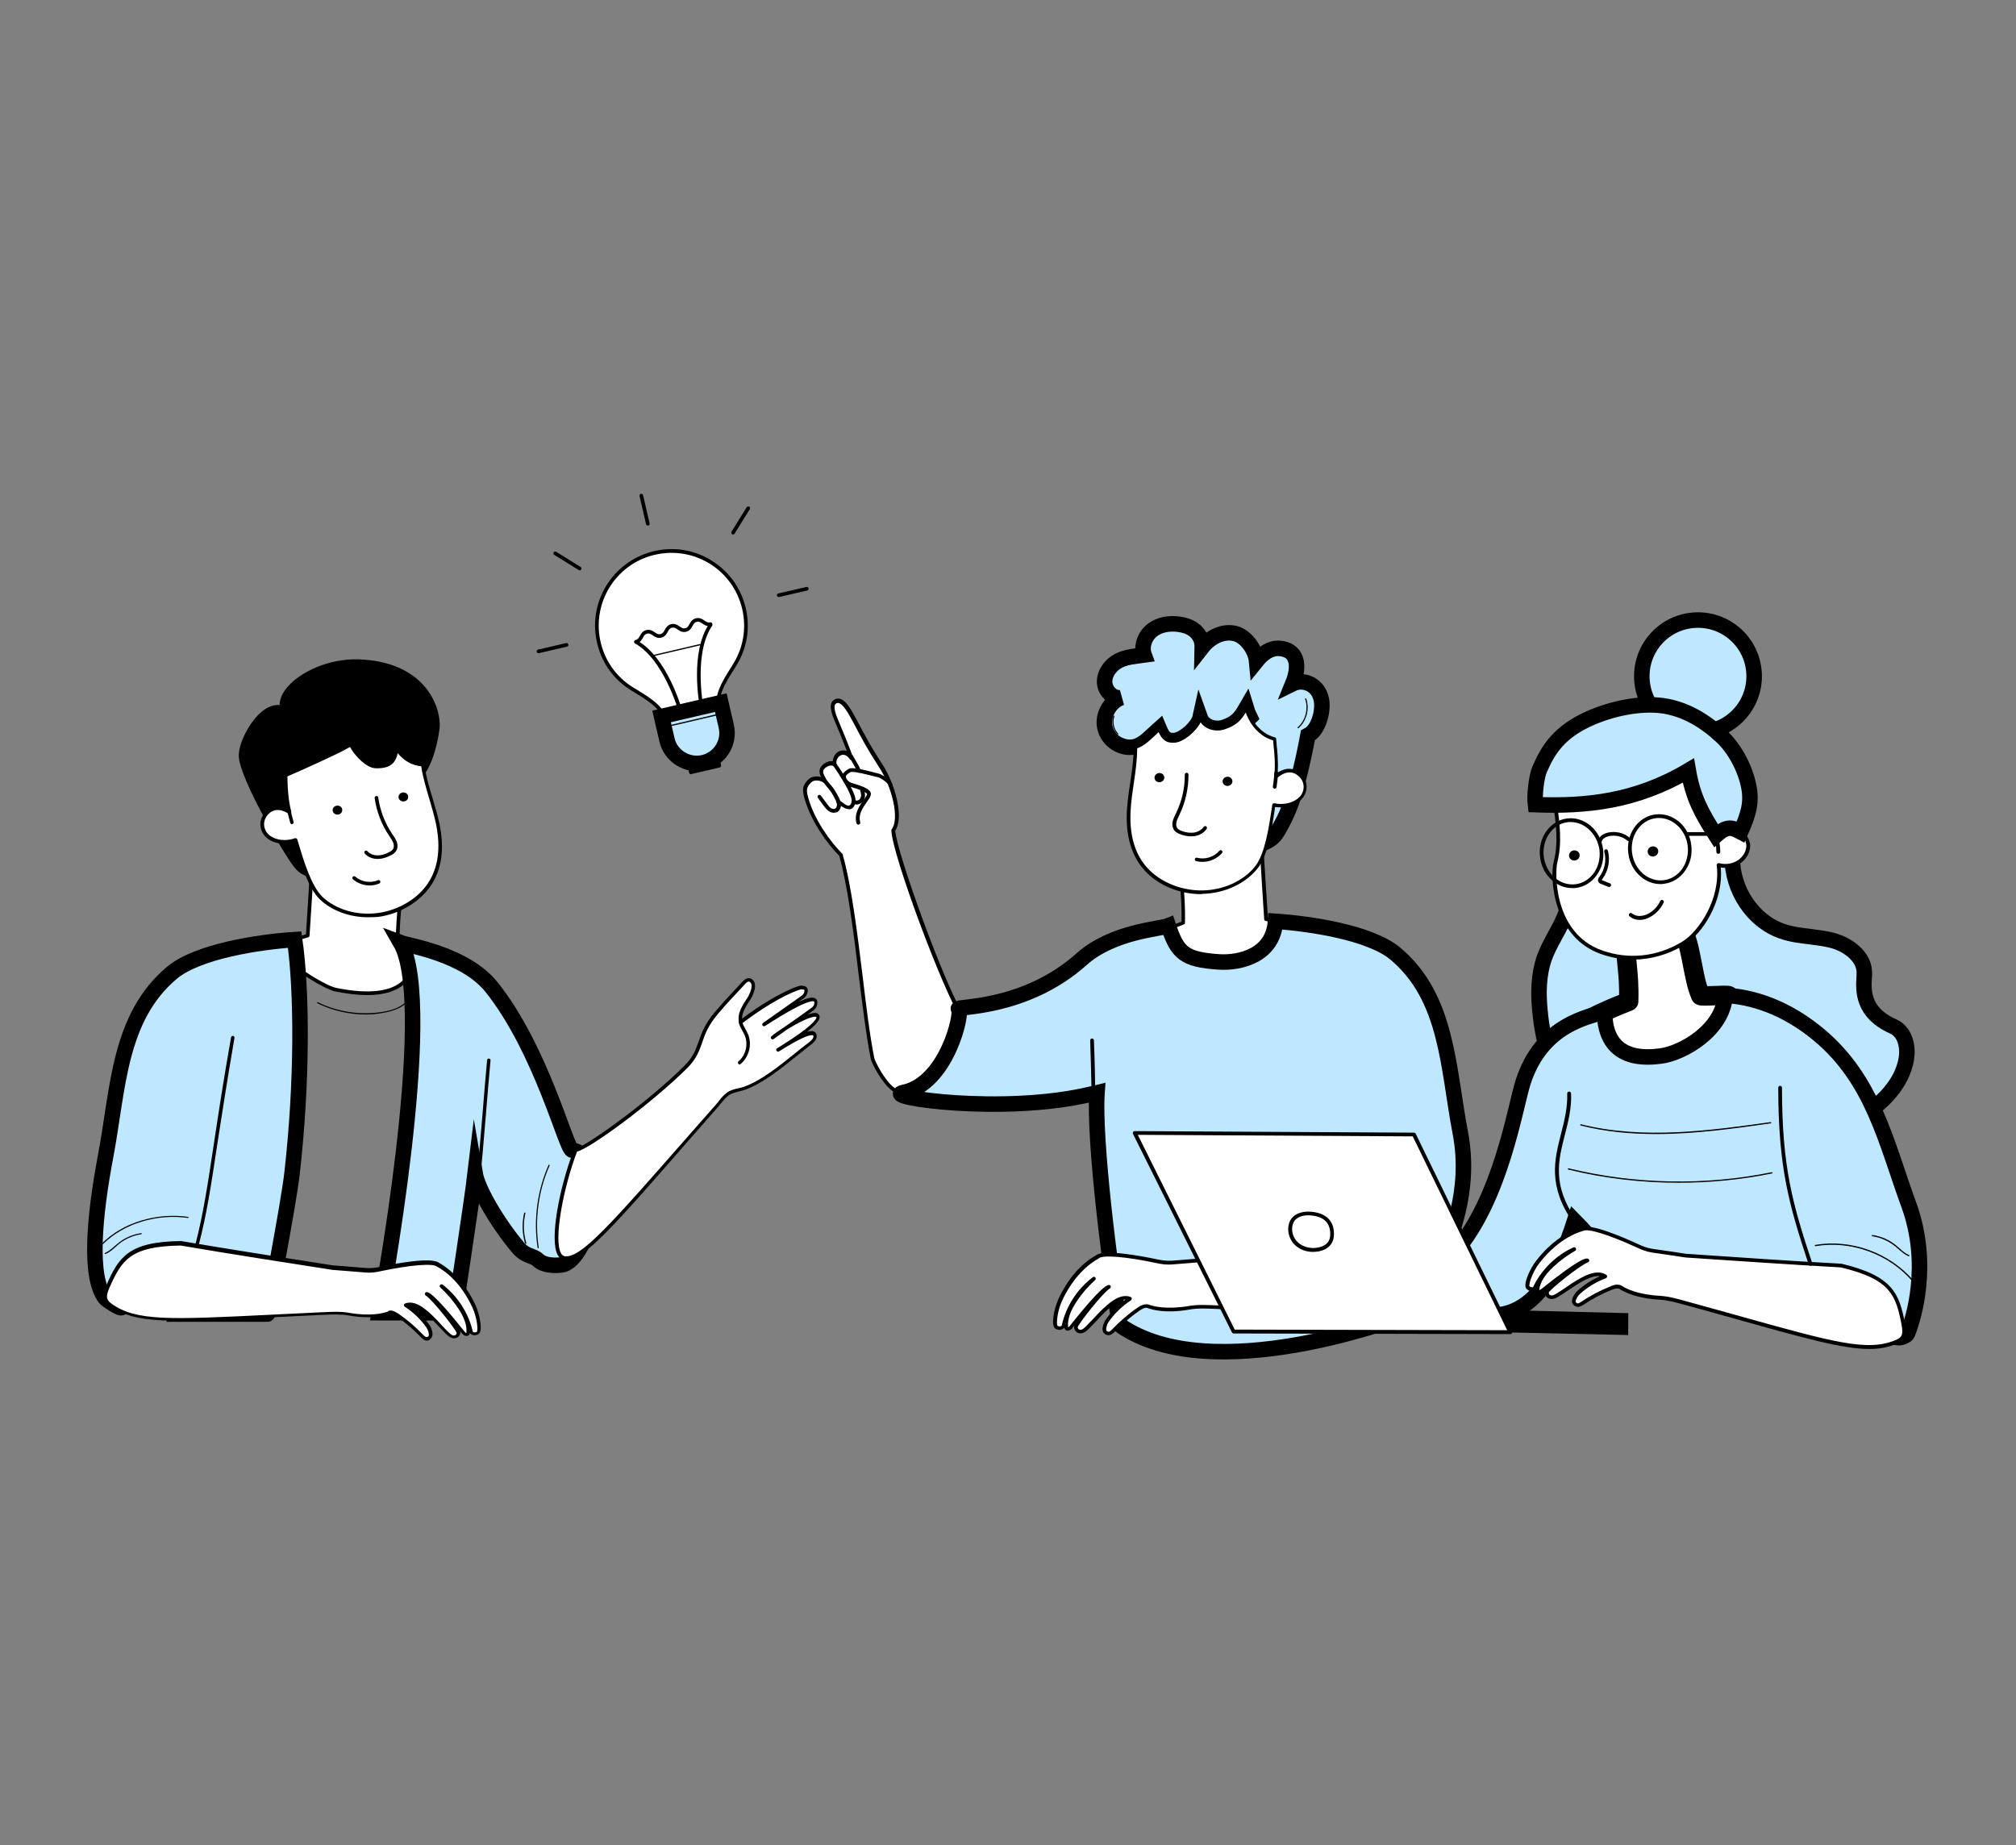 <svg xmlns="http://www.w3.org/2000/svg" xmlns:xlink="http://www.w3.org/1999/xlink" version="1.1" id="Layer_1" x="0px" y="0px" viewBox="0 0 130 119" style="enable-background:new 0 0 130 119;" xml:space="preserve">
    <rect x="0" y="0" width="130" height="119" fill="#808080" stroke="none"/>
    <style type="text/css">
        .st0{fill:#FFFFFF;}
        .st1{fill:#FFFFFF;stroke:#000000;stroke-miterlimit:10;}
        .st2{fill:#FFFFFF;stroke:#000000;strokeWidth:0.25;stroke-miterlimit:10;}
        .st3{stroke:#000000;strokeWidth:0.25;stroke-miterlimit:10;}
        .st4{fill:#BEE8FF;stroke:#000000;strokeWidth:0.25;stroke-miterlimit:10;}
        .st5{fill:#BEE8FF;}
        .st6{opacity:0.129;}
        .st7{fill:#BEE8FF;stroke:#000000;strokeWidth:2;stroke-miterlimit:10;}
        .st8{fill:#BEE8FF;stroke:#000000;strokeWidth:0.5;stroke-miterlimit:10;}
    </style>
    <g>
        <g>
            <g>
                <path class="st0" d="M26.03,56.75c-0.39,1.68-0.4,4.02-0.4,4.02l0.99,0.4c0,0,0.93,3.84-4.95,2.66     c-1.14-0.23-4.45-2.74-4.45-2.74l2.61-0.75c0,0,0.25-3.8,0.35-5.69C21.57,55.29,24.38,56.23,26.03,56.75z"/>
                <path d="M23.68,64.17c-0.59,0-1.27-0.08-2.03-0.23c-1.15-0.23-4.36-2.66-4.5-2.76c-0.03-0.03-0.05-0.07-0.04-0.11     c0.01-0.04,0.04-0.08,0.08-0.09l2.54-0.73c0.04-0.56,0.25-3.89,0.34-5.61c0-0.04,0.02-0.07,0.06-0.09     c0.03-0.02,0.07-0.02,0.11-0.01c1.3,0.61,3.95,1.51,5.83,2.09c0.06,0.02,0.09,0.08,0.08,0.14c-0.34,1.48-0.39,3.5-0.39,3.92     l0.91,0.37c0.03,0.01,0.06,0.04,0.07,0.08c0.01,0.05,0.31,1.31-0.55,2.2C25.66,63.89,24.82,64.17,23.68,64.17z M17.48,61.13     c0.71,0.53,3.27,2.39,4.22,2.58c2.12,0.42,3.58,0.24,4.32-0.53c0.67-0.7,0.54-1.69,0.5-1.93l-0.93-0.38     c-0.04-0.02-0.07-0.06-0.07-0.11c0-0.02,0.01-2.28,0.38-3.94c-1.8-0.56-4.26-1.4-5.6-2c-0.1,1.92-0.34,5.49-0.34,5.52     c0,0.05-0.04,0.09-0.08,0.1L17.48,61.13z"/>
            </g>
            <g>
                <g>
                    <path d="M23.16,42.65c-2.63-0.1-5.19,1.59-4.99,2.97c-1.26-0.37-2.7,2.04-2.65,3.17c0.06,1.45,2.89,6.23,3.49,6.99      c0.28,0.36,0.49,0.52,0.98,0.67c-0.03-0.4,0.35-0.65,0.36-1.06c0.01-0.49-0.66-1.36-0.13-1.35c2.49,0.06,2.17,0.62,6.9-3.97      c0.6-0.59,1-2,1.13-3.07C28.36,45.96,27.62,42.82,23.16,42.65z"/>
                    <path d="M19.98,56.56c-0.01,0-0.02,0-0.03,0c-0.53-0.16-0.75-0.35-1.03-0.71c-0.62-0.79-3.45-5.6-3.52-7.06      c-0.04-0.86,0.71-2.29,1.53-2.94c0.38-0.29,0.75-0.42,1.1-0.38c0-0.4,0.19-0.82,0.56-1.23c0.79-0.88,2.56-1.79,4.57-1.72      c1.86,0.07,3.32,0.68,4.23,1.76c0.78,0.91,1.04,2.05,0.95,2.73c-0.14,1.14-0.56,2.55-1.16,3.14c-4.26,4.14-4.49,4.13-6.27,4.04      c-0.21-0.01-0.44-0.02-0.71-0.03c-0.05,0-0.07,0.01-0.08,0.01c-0.04,0.06,0.07,0.34,0.14,0.51c0.1,0.24,0.2,0.5,0.19,0.71      c0,0.22-0.11,0.4-0.2,0.56c-0.09,0.16-0.17,0.31-0.16,0.48c0,0.04-0.01,0.07-0.04,0.1C20.04,56.55,20.01,56.56,19.98,56.56z       M17.9,45.7c-0.32,0-0.61,0.17-0.82,0.34c-0.84,0.66-1.48,2.04-1.45,2.75c0.06,1.42,2.85,6.15,3.47,6.93      c0.23,0.29,0.4,0.45,0.78,0.58c0.03-0.17,0.11-0.31,0.18-0.45c0.08-0.15,0.17-0.29,0.17-0.46c0-0.17-0.09-0.41-0.18-0.62      c-0.12-0.3-0.22-0.56-0.11-0.72c0.05-0.08,0.15-0.11,0.27-0.11c0.27,0.01,0.51,0.02,0.71,0.03c1.73,0.09,1.91,0.1,6.1-3.97      c0.57-0.55,0.96-1.91,1.1-3c0.06-0.45-0.06-1.56-0.9-2.55c-0.88-1.04-2.25-1.6-4.07-1.68c-1.93-0.08-3.63,0.8-4.39,1.64      c-0.37,0.41-0.54,0.83-0.49,1.2c0.01,0.04-0.01,0.08-0.04,0.1c-0.03,0.03-0.07,0.03-0.11,0.02C18.05,45.71,17.97,45.7,17.9,45.7      z"/>
                </g>
            </g>
            <g>
                <g>
                    <path class="st0" d="M27.26,49.33c0-0.03-0.9,0.09-1.66-0.99c-0.15,0.57-0.23,1.17-1.4,1.11c-0.57-0.03-1.4-0.95-1.61-1.51      c0,0,1.25-0.3-4.17,2.08c0.01,0.11,0.01,0.22,0.02,0.32c0.01,0.38,0.03,1.22,0.24,2.04c-0.71-0.44-1.23-0.27-1.57,0.19      c-0.34,0.46-0.21,1.08,0.23,1.42c0.44,0.34,1.15,0.39,1.72,0.18c0.3,0.98,0.82,2.97,1.65,3.75c0.88,0.84,2.28,1.26,3.65,1.08      s2.65-0.93,3.35-1.98c0.79-1.18,0.8-2.6,0.53-3.88C27.97,51.86,27.45,50.63,27.26,49.33z"/>
                    <path d="M23.73,59.15c-1.19,0-2.33-0.42-3.1-1.15c-0.76-0.73-1.26-2.38-1.58-3.47c-0.02-0.08-0.04-0.15-0.07-0.22      c-0.61,0.19-1.29,0.1-1.72-0.23c-0.51-0.39-0.62-1.08-0.25-1.58c0.37-0.5,0.89-0.62,1.49-0.34c-0.15-0.73-0.17-1.43-0.19-1.79      l0-0.03c0-0.09-0.01-0.2-0.02-0.32c0-0.05,0.02-0.09,0.07-0.11c2.89-1.27,3.82-1.75,4.11-1.93c0,0,0,0,0-0.01      c-0.01-0.03-0.01-0.07,0.01-0.09c0.02-0.03,0.04-0.05,0.07-0.06c0.14-0.03,0.23-0.01,0.26,0.08c0.02,0.05,0.02,0.09-0.05,0.16      c0.28,0.53,0.98,1.25,1.44,1.27c1.01,0.05,1.13-0.4,1.26-0.93l0.02-0.1c0.01-0.04,0.05-0.08,0.09-0.08      c0.04-0.01,0.09,0.01,0.11,0.05c0.41,0.58,0.92,0.9,1.52,0.94c0.05,0,0.15,0.01,0.16,0.11l0,0c0.11,0.73,0.32,1.45,0.53,2.14      c0.16,0.54,0.33,1.1,0.45,1.67c0.33,1.59,0.15,2.93-0.55,3.97c-0.72,1.07-2.03,1.85-3.43,2.03      C24.16,59.14,23.95,59.15,23.73,59.15z M19.06,54.05c0.02,0,0.03,0,0.05,0.01c0.03,0.01,0.05,0.04,0.06,0.07      c0.03,0.1,0.06,0.21,0.1,0.33c0.3,1,0.8,2.68,1.52,3.37c0.86,0.82,2.22,1.22,3.55,1.05c1.33-0.17,2.59-0.91,3.26-1.93      c0.66-0.99,0.83-2.26,0.52-3.8c-0.12-0.56-0.28-1.11-0.44-1.65c-0.2-0.68-0.41-1.37-0.52-2.09c-0.58-0.05-1.09-0.33-1.51-0.84      c-0.13,0.51-0.35,1.02-1.46,0.97c-0.56-0.03-1.3-0.78-1.62-1.37c-0.12,0.07-0.29,0.16-0.54,0.29c-0.7,0.35-1.88,0.9-3.5,1.61      c0.01,0.09,0.01,0.17,0.01,0.25l0,0.03c0.01,0.39,0.04,1.2,0.24,1.99c0.01,0.05-0.01,0.09-0.04,0.12      c-0.04,0.03-0.09,0.03-0.13,0.01c-0.59-0.36-1.07-0.31-1.41,0.16c-0.29,0.4-0.2,0.95,0.21,1.26c0.4,0.3,1.05,0.37,1.62,0.16      C19.03,54.05,19.04,54.05,19.06,54.05z M27.23,49.43L27.23,49.43L27.23,49.43z M27.14,49.34L27.14,49.34      C27.14,49.34,27.14,49.34,27.14,49.34L27.14,49.34z"/>
                </g>
            </g>
            <g>
                <path d="M26.32,51.38c0-0.16-0.15-0.29-0.32-0.28c-0.17,0.01-0.31,0.14-0.3,0.3c0,0.16,0.15,0.29,0.32,0.28     C26.19,51.68,26.33,51.55,26.32,51.38z"/>
            </g>
            <g>
                <path d="M22.07,52.23c0-0.16-0.15-0.29-0.32-0.28c-0.17,0.01-0.31,0.14-0.3,0.3s0.15,0.29,0.32,0.28     C21.94,52.53,22.07,52.4,22.07,52.23z"/>
            </g>
            <g>
                <path d="M23.84,57.1c-0.39,0-0.78-0.14-1.08-0.4c-0.05-0.04-0.05-0.11-0.01-0.16c0.04-0.05,0.11-0.05,0.16-0.01     c0.39,0.34,0.98,0.44,1.46,0.23c0.06-0.02,0.13,0,0.15,0.06c0.02,0.06,0,0.13-0.06,0.15C24.26,57.06,24.05,57.1,23.84,57.1z"/>
            </g>
            <g>
                <path d="M24.36,55.39c0,0-0.01,0-0.01,0c-0.33,0-0.64-0.13-0.83-0.35c-0.04-0.05-0.04-0.12,0.01-0.16     c0.05-0.04,0.12-0.04,0.16,0.01c0.15,0.17,0.4,0.27,0.67,0.27c0.23,0,0.48-0.07,0.74-0.21c0.09-0.05,0.19-0.11,0.24-0.19     c0.07-0.1,0.07-0.26,0.02-0.41c-0.05-0.13-0.13-0.25-0.21-0.37l-0.04-0.06c-0.5-0.73-0.83-1.58-0.95-2.46     c-0.01-0.06,0.04-0.12,0.1-0.13c0.06-0.01,0.12,0.03,0.13,0.1c0.12,0.84,0.43,1.66,0.91,2.36l0.04,0.06     c0.09,0.13,0.18,0.27,0.24,0.42c0.08,0.22,0.07,0.45-0.04,0.61c-0.08,0.13-0.21,0.21-0.33,0.27     C24.91,55.31,24.63,55.39,24.36,55.39z"/>
            </g>
            <g>
                <path d="M18.83,53.15c-0.05,0-0.1-0.03-0.11-0.08c-0.1-0.35-0.14-0.54-0.23-0.88c-0.01-0.06,0.02-0.12,0.08-0.14     c0.06-0.01,0.12,0.02,0.14,0.08c0.08,0.34,0.13,0.52,0.22,0.87c0.02,0.06-0.02,0.12-0.08,0.14     C18.85,53.14,18.84,53.15,18.83,53.15z"/>
            </g>
            <g>
                <path class="st8" d="M18.83,75.68c0.67-5.9,0.65-11.73,0.17-15.09c-2.31,0.15-6.24,0.75-7.9,2.13c-3.46,2.89-3.47,7.5-4.28,11.79     c-0.75,3.95-1.09,7.84-0.04,9.2c0.1,0.13,0.88,0.64,1.04,0.62c0.49-0.09,3.86-3.62,3.86-2.56c0,2.12-0.27,2.97-0.27,2.97h5.83     C17.24,84.75,18.6,77.69,18.83,75.68z"/>
            </g>
            <g>
                <path class="st8" d="M36.2,81.57c1.8-0.22,3.42-6.94,0.69-7.4c-0.38-0.06-1.97-6.47-5.18-10.5c-1.71-2.15-5.35-2.68-5.88-2.88     c2.35,4.07-1.37,23.86-1.37,23.86l4.87,0.01c0,0,1.11-7.29,1.31-8.97c0.16,0.95,1.38,3.11,2.77,4.76     c0.52,0.61,0.98,0.49,1.3,0.82C35.1,81.62,35.79,81.62,36.2,81.57z"/>
            </g>
            <g>
                <path d="M12.73,80.31c-0.01,0-0.02,0-0.03,0c-0.06-0.02-0.1-0.08-0.08-0.14c0.48-1.85,0.77-3.75,1.17-6.4     c0.27-1.8,0.61-4.04,1.11-6.88c0.01-0.06,0.07-0.1,0.13-0.09c0.06,0.01,0.1,0.07,0.09,0.13c-0.49,2.84-0.83,5.07-1.11,6.87     c-0.4,2.65-0.69,4.56-1.18,6.42C12.83,80.28,12.78,80.31,12.73,80.31z"/>
            </g>
            <g>
                <path d="M30.88,75.78c-0.03,0-0.06-0.01-0.09-0.04c-0.03-0.04-0.04-0.08-0.02-0.12c0.04-0.18,0.19-1.9,0.34-3.73     c0.09-1.14,0.2-2.42,0.3-3.53c0.01-0.06,0.06-0.11,0.12-0.1c0.06,0.01,0.11,0.06,0.1,0.12c-0.1,1.11-0.21,2.39-0.3,3.53     c-0.32,3.78-0.32,3.79-0.39,3.85C30.94,75.77,30.91,75.78,30.88,75.78z M30.81,75.58C30.81,75.58,30.81,75.58,30.81,75.58     C30.81,75.58,30.81,75.58,30.81,75.58z M30.81,75.58C30.81,75.58,30.81,75.58,30.81,75.58C30.81,75.58,30.81,75.58,30.81,75.58z"/>
            </g>
            <g>
                <path d="M6.62,80.23c-0.01,0-0.02,0-0.03-0.01c-0.01-0.01-0.01-0.04,0-0.05c1.33-1.33,3.51-1.99,5.54-1.7     c0.02,0,0.04,0.02,0.03,0.04c0,0.02-0.02,0.04-0.04,0.03c-2.01-0.29-4.15,0.37-5.47,1.68C6.64,80.23,6.63,80.23,6.62,80.23z"/>
            </g>
            <g>
                <path d="M6.79,80.87c-0.02,0-0.03-0.01-0.04-0.02c-0.01-0.02,0-0.04,0.02-0.05C7,80.7,7.19,80.53,7.38,80.37     c0.07-0.06,0.14-0.12,0.21-0.18c0.43-0.36,0.96-0.59,1.51-0.67c0.02,0,0.04,0.01,0.04,0.03c0,0.02-0.01,0.04-0.03,0.04     c-0.54,0.08-1.05,0.31-1.47,0.65c-0.07,0.06-0.14,0.12-0.2,0.18c-0.19,0.17-0.39,0.35-0.63,0.44C6.8,80.87,6.79,80.87,6.79,80.87     z"/>
            </g>
            <g>
                <path d="M23.58,65.42c-1.07,0-2.14-0.25-3.11-0.72c-0.02-0.01-0.03-0.03-0.02-0.05c0.01-0.02,0.03-0.03,0.05-0.02     c1.28,0.63,2.76,0.85,4.17,0.62c0.75-0.12,1.27-0.36,1.6-0.74c0.01-0.02,0.04-0.02,0.05,0c0.02,0.01,0.02,0.04,0,0.05     c-0.34,0.39-0.88,0.64-1.65,0.76C24.33,65.39,23.96,65.42,23.58,65.42z"/>
            </g>
            <g>
                <g>
                    <path class="st0" d="M44.25,68.78c1.15-1.15,0.67-1.94,1.96-3.47c0.54-0.63,1.05-1.18,1.53-1.68c0.25-0.26,0.47-0.6,0.73-0.38      c0.31,0.26-0.03,0.96-0.18,1.18c-0.59,0.87-0.55,1.16-0.52,1.48c1.01-0.78,2.59-1.83,3.81-2.22c0.09-0.03,0.33-0.01,0.38,0.07      c0.08,0.11,0,0.4-0.17,0.52c-0.73,0.52-1.79,1.26-2.52,1.78c1.31-0.83,3.04-1.89,3.31-1.54c0.09,0.11,0.04,0.4-0.15,0.54      c-0.79,0.57-1.82,1.28-2.61,1.85c0.68-0.58,2.77-1.81,2.93-1.37c0.17,0.44-1.77,1.66-2.58,2.15c0.66-0.41,2.2-1.38,2.38-0.97      c0.13,0.31-0.33,0.59-0.49,0.71c-1.23,0.95-2.68,2.26-4.03,2.74c-0.32,0.11-0.81,0.17-1.08,0.37c-0.29,0.21-0.45,0.46-0.68,0.73      c-6.62,7.53-8.71,10.09-9.9,9.84c-1-0.21-0.26-4.29,0.76-6.95C37.67,74.18,41.81,71.22,44.25,68.78z"/>
                    <path d="M36.52,81.24c-0.06,0-0.13-0.01-0.19-0.02c-0.15-0.03-0.28-0.13-0.37-0.3c-0.54-0.99,0.12-4.38,1.05-6.8      c0.02-0.05,0.06-0.08,0.11-0.07c0,0,0,0,0,0c0.48,0,4.58-2.89,7.03-5.34l0,0c0.55-0.55,0.71-1.01,0.9-1.54      c0.18-0.53,0.39-1.13,1.05-1.91c0.52-0.61,1.02-1.15,1.53-1.69c0.04-0.04,0.07-0.08,0.11-0.12c0.21-0.24,0.48-0.53,0.78-0.28      c0.39,0.33,0,1.09-0.16,1.33c-0.44,0.64-0.51,0.95-0.51,1.19c1.06-0.8,2.54-1.74,3.67-2.11c0.12-0.04,0.41-0.03,0.51,0.11      c0.05,0.07,0.07,0.16,0.05,0.27c-0.02,0.13-0.1,0.31-0.25,0.41c-0.11,0.08-0.22,0.16-0.35,0.25c0.67-0.32,1.02-0.36,1.16-0.18      c0.06,0.07,0.08,0.18,0.06,0.3c-0.02,0.16-0.11,0.32-0.23,0.4c-0.13,0.09-0.27,0.19-0.41,0.29c0.25-0.09,0.46-0.13,0.59-0.1      c0.11,0.03,0.16,0.1,0.18,0.15c0.04,0.11,0.13,0.34-0.79,1.06c0.17-0.05,0.31-0.06,0.42-0.03c0.08,0.03,0.14,0.08,0.17,0.15      c0.15,0.36-0.24,0.64-0.46,0.8c-0.02,0.02-0.05,0.03-0.06,0.05c-0.23,0.18-0.47,0.37-0.73,0.58c-1.04,0.84-2.23,1.79-3.33,2.18      c-0.11,0.04-0.24,0.07-0.38,0.11c-0.25,0.06-0.51,0.13-0.67,0.25c-0.2,0.14-0.33,0.3-0.48,0.49c-0.06,0.07-0.12,0.15-0.19,0.23      c-0.62,0.71-1.2,1.37-1.75,1.99C39.56,79.1,37.68,81.24,36.52,81.24z M37.21,74.26c-0.88,2.32-1.52,5.66-1.04,6.55      c0.06,0.11,0.13,0.17,0.22,0.19c1.01,0.21,2.93-1.97,8.05-7.81c0.54-0.62,1.13-1.28,1.75-1.99c0.07-0.07,0.13-0.15,0.18-0.22      c0.15-0.19,0.3-0.37,0.52-0.53c0.2-0.15,0.48-0.22,0.75-0.28c0.13-0.03,0.26-0.06,0.36-0.1c1.07-0.38,2.24-1.32,3.26-2.14      c0.25-0.2,0.49-0.4,0.73-0.58c0.02-0.02,0.04-0.03,0.07-0.05c0.16-0.12,0.46-0.34,0.38-0.52c0-0.01-0.01-0.01-0.03-0.02      c-0.27-0.08-1.2,0.44-1.79,0.8c-0.12,0.08-0.26,0.16-0.39,0.24c-0.05,0.03-0.12,0.02-0.16-0.04c-0.03-0.05-0.02-0.12,0.04-0.16      l0.02-0.01c0.12-0.08,0.24-0.15,0.35-0.22c1.8-1.13,2.21-1.65,2.16-1.79c0,0,0-0.01-0.02-0.01c-0.27-0.07-1.16,0.37-1.9,0.84      c-0.29,0.2-0.57,0.41-0.83,0.59c-0.05,0.04-0.12,0.03-0.16-0.02c-0.04-0.05-0.03-0.12,0.02-0.16c0.19-0.16,0.49-0.37,0.83-0.59      c0.16-0.11,0.33-0.23,0.49-0.34c0.45-0.32,0.91-0.64,1.3-0.93c0.08-0.06,0.13-0.17,0.14-0.25c0.01-0.07,0-0.11-0.01-0.12      c-0.01-0.02-0.15-0.14-1.13,0.36c-0.63,0.32-1.38,0.79-2.04,1.21c-0.05,0.03-0.12,0.02-0.16-0.03      c-0.03-0.05-0.02-0.12,0.03-0.16c0.36-0.26,0.81-0.57,1.26-0.89c0.45-0.31,0.89-0.63,1.26-0.89c0.09-0.06,0.14-0.18,0.15-0.26      c0.01-0.06,0-0.09-0.01-0.1c-0.03-0.03-0.2-0.04-0.26-0.02c-1.17,0.38-2.71,1.39-3.77,2.2c-0.03,0.03-0.08,0.03-0.12,0.01      c-0.04-0.02-0.06-0.05-0.07-0.1l0-0.03c-0.03-0.33-0.06-0.65,0.54-1.52c0.15-0.22,0.43-0.84,0.2-1.03      c-0.12-0.1-0.21-0.03-0.46,0.25c-0.04,0.04-0.07,0.08-0.11,0.12c-0.51,0.54-1.01,1.07-1.52,1.68c-0.63,0.75-0.83,1.3-1.01,1.84      c-0.19,0.53-0.36,1.04-0.95,1.63l0,0c0,0,0,0,0,0C42.11,71.08,38.07,74.06,37.21,74.26z"/>
                </g>
                <g>
                    <path d="M47.7,68.64c-0.03,0-0.07-0.01-0.09-0.04c-0.04-0.05-0.03-0.12,0.01-0.16c0.47-0.39,0.64-1.09,0.41-1.65      c-0.04-0.11-0.1-0.21-0.16-0.32c-0.08-0.15-0.17-0.31-0.22-0.48c-0.02-0.06,0.02-0.12,0.08-0.14c0.06-0.02,0.12,0.02,0.14,0.08      c0.04,0.15,0.12,0.29,0.2,0.43c0.06,0.11,0.12,0.22,0.17,0.34c0.27,0.65,0.06,1.46-0.48,1.91      C47.75,68.63,47.72,68.64,47.7,68.64z"/>
                </g>
            </g>
            <g>
                <path d="M34.71,80.5c-0.02,0-0.03-0.01-0.04-0.03c-0.28-1.79-0.03-3.68,0.7-5.34c0.01-0.02,0.03-0.03,0.05-0.02     c0.02,0.01,0.03,0.03,0.02,0.05c-0.73,1.64-0.97,3.52-0.7,5.3C34.75,80.47,34.73,80.49,34.71,80.5     C34.71,80.5,34.71,80.5,34.71,80.5z"/>
            </g>
            <g>
                <path d="M33.9,80.21c-0.02,0-0.03-0.01-0.04-0.03c-0.19-0.63-0.21-1.31-0.06-1.96c0-0.02,0.03-0.03,0.05-0.03     c0.02,0,0.03,0.03,0.03,0.05c-0.15,0.63-0.13,1.29,0.06,1.92c0.01,0.02-0.01,0.04-0.03,0.05C33.91,80.21,33.9,80.21,33.9,80.21z"/>
            </g>
            <g>
                <path class="st0" d="M11.65,80.17c3.25,0.55,6.53,1.06,9.81,1.57c0.3,0.02,1.78,0.14,2.15,0.17c0.31,0.02,0.62-0.02,0.93-0.09     c1.06-0.23,3.32-0.63,3.72-0.27c0.99,0.55,1.78,1.53,2.31,2.67c0.3,0.64,0.44,1.62,0.23,1.73c-0.13,0.07-0.31,0.08-0.41-0.05     c-0.26-1.18-0.95-2.27-1.91-3c0.44,0.4,0.82,0.84,1.15,1.33c0.33,0.49,0.61,1.06,0.58,1.66c0,0.05-0.01,0.1-0.04,0.13     c-0.08,0.08-0.21-0.01-0.29-0.1c-0.14-0.17-1.94-2.47-2.37-2.51c0.5,0.33,2.1,2.36,2.07,2.53c-0.01,0.08-0.05,0.16-0.11,0.21     c-0.09,0.07-0.22,0.07-0.32,0.03c-0.1-0.04-0.19-0.12-0.27-0.2c-0.54-0.53-1.01-1.14-1.63-1.58c-0.31-0.22-0.71-0.39-1.06-0.25     c0.56,0.37,1.05,0.83,1.43,1.38c0.06,0.09,0.11,0.18,0.14,0.29c0.04,0.15,0.08,0.36-0.04,0.45c-0.21,0.14-0.33,0.02-0.46-0.1     c-0.5-0.52-1.02-0.97-1.59-1.36c-0.18-0.12-0.39-0.24-0.59-0.17c-0.17,0.06-1.01,0.35-2.55,0.09c-0.52-0.09-1.05-0.07-1.74-0.04     c-9.04,0.42-11.79,0.77-13.65-0.58c-0.36-0.26-0.45-0.51-0.16-1.17C7.73,81.18,8.32,80.21,11.65,80.17z"/>
                <path d="M27.52,86.45c-0.15,0-0.27-0.11-0.35-0.19l-0.01-0.01c-0.51-0.53-1.02-0.97-1.58-1.35c-0.15-0.1-0.34-0.21-0.49-0.16     c-0.31,0.11-1.17,0.34-2.6,0.09c-0.52-0.09-1.07-0.07-1.71-0.04c-1.2,0.06-2.31,0.11-3.29,0.16c-6.57,0.33-8.79,0.44-10.43-0.76     c-0.44-0.32-0.49-0.64-0.2-1.31c0.79-1.79,1.4-2.81,4.8-2.85c0.01,0,0.01,0,0.02,0c3.29,0.56,6.6,1.07,9.8,1.57     c0.23,0.01,1.04,0.08,1.64,0.13c0.22,0.02,0.4,0.03,0.5,0.04c0.32,0.03,0.65-0.03,0.89-0.08c0.99-0.21,3.32-0.65,3.81-0.25     c0.95,0.54,1.76,1.48,2.34,2.72c0.25,0.54,0.52,1.7,0.18,1.88c-0.2,0.11-0.41,0.08-0.54-0.07c-0.01,0.04-0.03,0.08-0.06,0.11     c-0.04,0.05-0.1,0.07-0.17,0.07c-0.11,0-0.22-0.09-0.29-0.17c-0.01-0.01-0.03-0.04-0.06-0.08c-0.02-0.03-0.04-0.05-0.06-0.08     c0.02,0.06,0.03,0.1,0.03,0.12c-0.02,0.12-0.08,0.22-0.16,0.28c-0.11,0.09-0.28,0.11-0.44,0.04c-0.12-0.05-0.22-0.14-0.31-0.22     c-0.18-0.18-0.36-0.37-0.53-0.55c-0.34-0.36-0.68-0.73-1.09-1.02c-0.19-0.14-0.45-0.28-0.7-0.28c0.49,0.36,0.9,0.78,1.23,1.25     c0.07,0.1,0.12,0.2,0.15,0.32c0.03,0.11,0.13,0.43-0.09,0.58C27.67,86.43,27.59,86.45,27.52,86.45z M25.17,84.51     c0.19,0,0.38,0.11,0.53,0.21c0.57,0.39,1.09,0.84,1.61,1.38l0,0c0.13,0.12,0.19,0.16,0.31,0.08c0.02-0.02,0.07-0.08,0-0.32     c-0.03-0.09-0.07-0.18-0.12-0.25c-0.36-0.52-0.83-0.97-1.4-1.35c-0.04-0.02-0.06-0.06-0.05-0.11c0-0.04,0.03-0.08,0.07-0.09     c0.42-0.17,0.86,0.05,1.17,0.27c0.42,0.3,0.78,0.68,1.12,1.05c0.17,0.18,0.34,0.37,0.52,0.54c0.08,0.07,0.15,0.14,0.24,0.18     c0.06,0.03,0.15,0.03,0.21-0.01c0.03-0.03,0.06-0.07,0.07-0.13c-0.09-0.28-1.54-2.12-2.01-2.43c-0.04-0.03-0.06-0.08-0.04-0.13     c0.02-0.05,0.07-0.08,0.12-0.08c0.11,0.01,0.44,0.05,2.38,2.48c0.03,0.04,0.05,0.06,0.06,0.08c0.05,0.06,0.1,0.09,0.12,0.09     c0,0,0,0,0,0c0,0,0-0.01,0-0.05c0.03-0.48-0.15-0.98-0.56-1.59c-0.32-0.48-0.71-0.92-1.13-1.31c-0.05-0.04-0.05-0.11-0.01-0.16     c0.04-0.05,0.11-0.05,0.16-0.02c0.97,0.74,1.68,1.85,1.95,3.04c0.06,0.06,0.17,0.05,0.25,0.01c0.1-0.09,0.03-0.92-0.28-1.58     c-0.55-1.19-1.35-2.12-2.26-2.62c-0.01,0-0.01-0.01-0.02-0.01c-0.26-0.23-1.71-0.11-3.62,0.29c-0.26,0.06-0.61,0.12-0.96,0.09     c-0.1-0.01-0.28-0.02-0.5-0.04c-0.57-0.05-1.43-0.11-1.64-0.13c0,0-0.01,0-0.01,0c-3.2-0.5-6.51-1.01-9.8-1.57     c-3.26,0.04-3.81,0.96-4.59,2.71c-0.28,0.64-0.17,0.81,0.12,1.03c1.58,1.15,3.77,1.04,10.29,0.72c0.98-0.05,2.09-0.1,3.29-0.16     c0.65-0.03,1.21-0.06,1.76,0.04c1.38,0.24,2.2,0.02,2.49-0.08C25.06,84.52,25.12,84.51,25.17,84.51z M29.46,85.95L29.46,85.95     L29.46,85.95z"/>
            </g>
            <g>
                <g>
                    <path class="st0" d="M75.98,55.7c0.4,1.7,0.32,3.81,0.32,3.81l-1.54,0.6c0,0-0.95,3.89,5.01,2.7c1.16-0.23,4.51-2.78,4.51-2.78      l-2.65-0.76c0,0-0.25-3.85-0.36-5.77C79.89,54.15,77.65,55.18,75.98,55.7z"/>
                    <path d="M77.74,63.15c-1.15,0-2-0.28-2.54-0.84c-0.86-0.9-0.57-2.18-0.55-2.23c0.01-0.04,0.04-0.07,0.07-0.08l1.47-0.57      c0.01-0.39,0.02-2.21-0.32-3.7c-0.01-0.06,0.02-0.12,0.08-0.14c1.73-0.54,4.13-1.66,5.29-2.2c0.04-0.02,0.08-0.01,0.11,0.01      c0.03,0.02,0.05,0.05,0.06,0.09c0.09,1.74,0.31,5.12,0.35,5.68l2.57,0.74c0.04,0.01,0.07,0.05,0.08,0.09      c0.01,0.04-0.01,0.09-0.04,0.11c-0.14,0.1-3.39,2.56-4.56,2.8C79.03,63.07,78.35,63.15,77.74,63.15z M74.86,60.19      c-0.04,0.25-0.17,1.25,0.51,1.96c0.76,0.79,2.23,0.97,4.38,0.54c0.96-0.19,3.56-2.08,4.28-2.62l-2.43-0.69      c-0.05-0.01-0.08-0.06-0.08-0.1c0-0.04-0.24-3.65-0.35-5.6c-1.18,0.55-3.4,1.57-5.06,2.1c0.37,1.68,0.3,3.71,0.3,3.73      c0,0.05-0.03,0.09-0.07,0.1L74.86,60.19z M76.31,59.51L76.31,59.51L76.31,59.51z"/>
                </g>
                <g>
                    <g>
                        <path class="st8" d="M72.33,44.98c-0.54,0.13-1.09-0.42-1.1-1c-0.01-0.58,0.4-1.11,0.9-1.37c0.5-0.26,1.08-0.29,1.65-0.37       c-0.21-0.57,0.06-1.25,0.53-1.61c0.47-0.36,1.09-0.45,1.67-0.38c0.38,0.05,0.76,0.16,1.06,0.41c0.3,0.25,0.5,0.64,0.49,1.07       c0.5-0.64,1.32-1.06,2.09-0.88c0.77,0.18,1.35,1.12,1.41,1.77c0.37-0.46,0.86-0.84,1.44-0.81c1.14,0.06,1.4,1.03,0.89,2.28       c0.61-0.3,1.52-0.04,1.8,0.85c0.22,0.66-0.03,1.71-0.48,2.22c-0.08,0.09-0.19,0.18-0.34,0.26c-0.18,0.98-0.4,2-0.74,3.29       c-0.24,0.93-0.66,1.97-1.16,2.81c-0.23,0.4-0.41,0.59-0.88,0.81c-0.03-0.4-0.45-0.61-0.51-1.01c-0.08-0.5,0.24-0.93-0.06-1.37       c-0.57-0.84-0.96-1.75-1.14-2.69c-0.15-0.77-0.15-1.58,0.21-2.3c0.13-0.25,0.31-0.49,0.54-0.7c-0.1-0.2-0.18-0.41-0.24-0.61       c-0.33,0.57-0.58,0.97-1.42,1.25c-0.61,0.2-1.34-0.04-1.55-0.63c-0.13,0.59-1.05,1.42-1.62,1.48       c-0.58,0.06-0.79-0.21-1.02-0.76c-0.51,0.45-0.89,0.91-1.41,1.11c-0.8,0.3-1.78-0.2-2.05-1.04       C71.01,46.25,71.52,45.24,72.33,44.98z"/>
                    </g>
                </g>
                <g>
                    <g>
                        <path class="st0" d="M73.21,48.25c0-0.03,0-0.06,0-0.09c0.04-0.01,0.07-0.02,0.11-0.03c0.52-0.2,0.9-0.66,1.41-1.11       c0.23,0.55,0.45,0.82,1.02,0.76c0.58-0.06,1.49-0.89,1.62-1.48c0.21,0.58,0.93,0.83,1.55,0.63c0.84-0.27,1.08-0.67,1.42-1.25       c0.18,0.58,0.48,1.19,1.11,1.64c0.23,0.16,0.48,0.28,0.74,0.35c0.01,0.11,0.02,0.22,0.03,0.33c0.04,0.39,0.14,1.23,0.05,2.08       c0.65-0.54,1.19-0.45,1.6-0.04s0.37,1.06-0.02,1.46c-0.4,0.4-1.09,0.56-1.7,0.43c-0.16,1.03-0.4,3.09-1.11,4.01       c-0.76,0.97-2.11,1.59-3.5,1.61c-1.39,0.02-2.79-0.55-3.64-1.5c-0.96-1.07-1.18-2.49-1.1-3.82       C72.87,50.9,73.21,49.58,73.21,48.25z"/>
                        <path d="M77.45,57.66c-1.4,0-2.79-0.58-3.65-1.54c-0.85-0.94-1.23-2.26-1.13-3.9c0.04-0.58,0.12-1.17,0.21-1.74       c0.11-0.73,0.22-1.48,0.22-2.23c0-0.03,0-0.06,0-0.09c0-0.05,0.03-0.1,0.08-0.11c0.03-0.01,0.06-0.02,0.1-0.03       c0.37-0.14,0.67-0.42,1.01-0.75c0.12-0.11,0.24-0.22,0.36-0.34c0.03-0.02,0.07-0.03,0.1-0.03c0.04,0.01,0.07,0.03,0.08,0.07       c0.22,0.53,0.4,0.74,0.9,0.69c0.53-0.05,1.4-0.85,1.52-1.39c0.01-0.05,0.05-0.09,0.11-0.09c0.05,0,0.1,0.03,0.12,0.08       c0.19,0.54,0.88,0.73,1.4,0.55c0.82-0.27,1.04-0.66,1.35-1.19c0.02-0.04,0.07-0.06,0.11-0.06c0.05,0.01,0.08,0.04,0.1,0.08       c0.14,0.45,0.41,1.11,1.07,1.58c0.21,0.15,0.44,0.26,0.7,0.33c0.05,0.01,0.08,0.05,0.08,0.1c0.01,0.13,0.02,0.23,0.03,0.32       l0,0.03c0.04,0.36,0.12,1.07,0.07,1.82c0.56-0.36,1.1-0.32,1.54,0.12c0.44,0.45,0.43,1.16-0.02,1.62       c-0.39,0.39-1.05,0.58-1.69,0.48c-0.01,0.07-0.02,0.15-0.03,0.23c-0.17,1.14-0.42,2.87-1.08,3.71c-0.78,1-2.16,1.64-3.59,1.66       C77.5,57.66,77.48,57.66,77.45,57.66z M73.33,48.25C73.33,48.25,73.33,48.25,73.33,48.25C73.33,48.25,73.33,48.25,73.33,48.25       c0,0.77-0.11,1.53-0.22,2.26c-0.08,0.56-0.17,1.15-0.2,1.72c-0.1,1.58,0.26,2.84,1.07,3.73c0.83,0.92,2.19,1.48,3.56,1.46       c1.36-0.02,2.67-0.62,3.41-1.57c0.62-0.79,0.88-2.55,1.04-3.6c0.02-0.13,0.04-0.24,0.05-0.35c0-0.03,0.02-0.06,0.05-0.08       c0.03-0.02,0.06-0.02,0.09-0.02c0.6,0.13,1.24-0.03,1.6-0.39c0.37-0.37,0.38-0.94,0.02-1.3c-0.41-0.42-0.9-0.4-1.44,0.05       c-0.04,0.03-0.09,0.04-0.13,0.01c-0.04-0.02-0.07-0.07-0.06-0.11c0.09-0.82-0.01-1.64-0.05-2.03l0-0.03       c-0.01-0.08-0.02-0.16-0.02-0.25c-0.25-0.08-0.49-0.19-0.7-0.34c-0.6-0.43-0.9-1-1.07-1.46c-0.28,0.46-0.57,0.82-1.35,1.08       c-0.61,0.2-1.25,0-1.56-0.45c-0.29,0.59-1.08,1.25-1.63,1.31c-0.58,0.06-0.85-0.19-1.08-0.68c-0.08,0.08-0.16,0.15-0.24,0.23       c-0.35,0.33-0.68,0.64-1.09,0.8C73.35,48.24,73.34,48.24,73.33,48.25z M73.21,48.25L73.21,48.25L73.21,48.25z"/>
                    </g>
                </g>
                <g>
                    <path d="M74.45,50.18c-0.02-0.16,0.11-0.31,0.28-0.33c0.17-0.02,0.33,0.1,0.35,0.26c0.02,0.16-0.11,0.31-0.28,0.33      C74.62,50.46,74.47,50.35,74.45,50.18z"/>
                </g>
                <g>
                    <path d="M78.84,50.42c-0.02-0.16,0.11-0.31,0.28-0.33c0.17-0.02,0.33,0.1,0.35,0.26c0.02,0.16-0.11,0.31-0.28,0.33      C79.02,50.7,78.86,50.58,78.84,50.42z"/>
                </g>
                <g>
                    <path d="M77.54,55.58c-0.14,0-0.27-0.02-0.41-0.05c-0.06-0.02-0.1-0.08-0.08-0.14c0.02-0.06,0.08-0.1,0.14-0.08      c0.51,0.14,1.09-0.04,1.44-0.45c0.04-0.05,0.12-0.05,0.16-0.01c0.05,0.04,0.05,0.12,0.01,0.16      C78.49,55.37,78.01,55.58,77.54,55.58z"/>
                </g>
                <g>
                    <path d="M76.79,53.93c-0.21,0-0.43-0.04-0.67-0.13c-0.12-0.04-0.26-0.11-0.37-0.22c-0.13-0.15-0.18-0.37-0.13-0.61      c0.04-0.17,0.11-0.31,0.18-0.46l0.03-0.06c0.38-0.77,0.58-1.64,0.57-2.5c0-0.06,0.05-0.12,0.12-0.12c0,0,0,0,0,0      c0.06,0,0.12,0.05,0.12,0.12c0,0.9-0.2,1.8-0.59,2.6l-0.03,0.07c-0.07,0.14-0.13,0.27-0.16,0.4c-0.03,0.16-0.01,0.31,0.08,0.41      c0.07,0.08,0.17,0.12,0.27,0.16c0.28,0.1,0.54,0.13,0.78,0.1c0.26-0.04,0.5-0.18,0.63-0.37c0.04-0.05,0.11-0.07,0.16-0.03      c0.05,0.04,0.07,0.11,0.03,0.16c-0.17,0.25-0.45,0.42-0.79,0.47C76.94,53.92,76.86,53.93,76.79,53.93z"/>
                </g>
                <g>
                    <path d="M82.2,50.86c-0.01,0-0.01,0-0.02,0c-0.06-0.01-0.11-0.07-0.1-0.13c0.05-0.36,0.07-0.56,0.1-0.91      c0.01-0.06,0.06-0.11,0.13-0.11c0.06,0.01,0.11,0.06,0.11,0.13c-0.03,0.35-0.05,0.55-0.1,0.91      C82.31,50.82,82.26,50.86,82.2,50.86z"/>
                </g>
                <g>
                    <path d="M72.09,47.37c-0.01,0-0.02,0-0.03-0.01c-0.3-0.31-0.41-0.79-0.27-1.19c0.01-0.02,0.03-0.03,0.05-0.02      c0.02,0.01,0.03,0.03,0.02,0.05c-0.13,0.38-0.03,0.83,0.25,1.11c0.01,0.02,0.01,0.04,0,0.05C72.11,47.37,72.1,47.37,72.09,47.37      z"/>
                </g>
                <g>
                    <path d="M83.71,46.96c-0.01,0-0.02,0-0.03-0.01c-0.01-0.02-0.01-0.04,0-0.05c0.5-0.44,0.7-1.19,0.48-1.82      c-0.01-0.02,0-0.04,0.02-0.05c0.02-0.01,0.04,0,0.05,0.02c0.23,0.66,0.03,1.44-0.5,1.91C83.73,46.96,83.72,46.96,83.71,46.96z"/>
                </g>
            </g>
            <g>
                <g>
                    <path class="st0" d="M56.26,68.25c-0.7-3.47-1.06-9.67-2.04-13.12c-0.91-0.9-1.86-2.34-2.23-3.65      c-0.15-0.53-0.14-0.75,0.21-1.11c0.26-0.26,0.72-0.17,1.01,0c-0.13-0.34-0.45-0.64-0.03-0.98c0.19-0.15,0.45-0.23,0.66-0.1      c-0.11-0.68,0.65-1.08,1.07-0.42c-0.32-0.84-0.62-1.59-0.95-2.36c-0.21-0.48-0.4-1.05-0.1-1.25c0.38-0.25,0.77,0.29,1.2,1.09      c0.73,1.38,0.97,1.84,1.77,3.08c0.76,1.17,1.37,3.32,0.78,4.11c0.04,1.4,3.25,10.19,4.51,12.13c0.46,0.71-0.14,1.17-0.45,1.95      c-0.38,0.95-1.84,4.25-4.09,2.59C56.94,69.75,56.3,68.46,56.26,68.25z"/>
                    <path d="M58.81,70.8c-0.43,0-0.87-0.16-1.3-0.48c-0.67-0.5-1.32-1.81-1.36-2.04l0,0c-0.29-1.45-0.52-3.34-0.77-5.35      c-0.34-2.81-0.7-5.72-1.26-7.74c-0.83-0.83-1.84-2.29-2.24-3.69c-0.16-0.58-0.15-0.83,0.24-1.23c0.21-0.21,0.54-0.24,0.83-0.16      c-0.12-0.24-0.21-0.54,0.15-0.83c0.19-0.16,0.41-0.22,0.6-0.19c0.02-0.3,0.19-0.56,0.45-0.66c0.13-0.05,0.3-0.06,0.46,0      c-0.24-0.61-0.49-1.25-0.77-1.9c-0.24-0.56-0.43-1.16-0.06-1.4c0.12-0.08,0.25-0.1,0.38-0.07c0.3,0.08,0.59,0.43,1,1.21      l0.02,0.03c0.71,1.35,0.96,1.81,1.75,3.04c0.74,1.14,1.4,3.33,0.8,4.22c0.09,1.43,3.21,10.05,4.48,12.03      c0.37,0.57,0.12,1.02-0.15,1.48c-0.1,0.18-0.21,0.37-0.29,0.58c-0.39,0.99-1.24,2.7-2.5,3.06C59.13,70.78,58.97,70.8,58.81,70.8      z M52.65,50.33c-0.14,0-0.26,0.04-0.35,0.13c-0.31,0.32-0.32,0.49-0.18,0.99c0.38,1.37,1.38,2.79,2.19,3.6      c0.02,0.02,0.03,0.03,0.03,0.05c0.57,2.03,0.93,4.97,1.28,7.81c0.24,2,0.47,3.89,0.76,5.33c0.04,0.19,0.66,1.44,1.27,1.89      c0.53,0.39,1.06,0.52,1.56,0.38c1.16-0.33,1.96-1.97,2.34-2.92c0.09-0.23,0.21-0.43,0.31-0.61c0.26-0.45,0.44-0.78,0.15-1.23      c-1.23-1.9-4.49-10.68-4.53-12.19c0-0.03,0.01-0.06,0.02-0.08c0.53-0.71,0-2.75-0.79-3.97c-0.8-1.24-1.04-1.7-1.76-3.06      l-0.02-0.03c-0.23-0.43-0.56-1.01-0.84-1.08c-0.06-0.02-0.12-0.01-0.18,0.03c-0.25,0.16,0.05,0.86,0.15,1.09      c0.35,0.82,0.67,1.62,0.95,2.37c0.02,0.06,0,0.13-0.06,0.16c-0.06,0.03-0.13,0.01-0.16-0.04c-0.15-0.23-0.36-0.33-0.56-0.25      c-0.17,0.07-0.34,0.28-0.29,0.59c0.01,0.05-0.01,0.1-0.05,0.12c-0.04,0.03-0.09,0.03-0.14,0c-0.15-0.1-0.37-0.02-0.51,0.09      c-0.24,0.19-0.18,0.34-0.03,0.62c0.04,0.07,0.08,0.14,0.11,0.22c0.02,0.05,0.01,0.11-0.04,0.14c-0.04,0.03-0.1,0.04-0.15,0.01      C53,50.38,52.82,50.33,52.65,50.33z"/>
                </g>
                <g>
                    <path d="M53.77,52.41c-0.11,0-0.22-0.03-0.32-0.1c-0.14-0.09-0.23-0.22-0.32-0.33l-0.39-0.53c-0.04-0.06-0.03-0.13,0.03-0.17      c0.06-0.04,0.13-0.03,0.17,0.03l0.39,0.53c0.08,0.1,0.15,0.21,0.25,0.27c0.09,0.06,0.2,0.07,0.27,0.04      c0.09-0.05,0.12-0.17,0.12-0.26c-0.01-0.12-0.06-0.25-0.12-0.36c-0.22-0.43-0.29-0.51-0.47-0.73c-0.07-0.08-0.16-0.19-0.27-0.34      c-0.04-0.05-0.03-0.13,0.02-0.18c0.05-0.04,0.13-0.03,0.18,0.02c0.11,0.15,0.2,0.25,0.27,0.33c0.19,0.23,0.26,0.32,0.5,0.78      c0.07,0.13,0.14,0.29,0.15,0.47c0.01,0.21-0.09,0.4-0.25,0.49C53.92,52.39,53.85,52.41,53.77,52.41z"/>
                </g>
                <g>
                    <path d="M54.72,52.18c-0.14,0-0.28-0.08-0.4-0.15c-0.11-0.07-0.22-0.15-0.33-0.23c-0.05-0.04-0.07-0.12-0.02-0.17      c0.04-0.05,0.12-0.07,0.17-0.02c0.1,0.08,0.21,0.15,0.31,0.23c0.1,0.07,0.21,0.13,0.3,0.11c0.11-0.03,0.17-0.19,0.17-0.33      c0-0.22-0.2-0.79-1.16-2.2l-0.03-0.04c-0.04-0.06-0.02-0.13,0.03-0.17c0.06-0.04,0.13-0.02,0.17,0.03l0.03,0.04      c0.81,1.19,1.21,1.96,1.21,2.34c0,0.24-0.11,0.5-0.35,0.57C54.79,52.17,54.76,52.18,54.72,52.18z"/>
                </g>
                <g>
                    <path d="M55.35,53.18c-0.05,0-0.1-0.04-0.12-0.09c-0.17-0.61,0.19-1.13,0.46-1.5c0.09-0.13,0.25-0.35,0.22-0.39      c-0.1-0.17-0.66-0.34-0.93-0.42c-0.15-0.05-0.22-0.07-0.26-0.09c-0.29-0.17-0.38-0.36-0.41-0.5c-0.02-0.12-0.01-0.24,0.05-0.31      c0.08-0.1,0.33-0.32,0.5-0.34c0.31-0.03,0.99,0.13,1.61,0.3c0.08,0.02,0.15,0.04,0.2,0.05c0.23,0.06,0.87,0.46,0.89,0.75      c0.01,0.07-0.05,0.13-0.12,0.13c-0.07,0.01-0.13-0.05-0.13-0.12c-0.01-0.12-0.48-0.48-0.7-0.53c-0.05-0.01-0.12-0.03-0.21-0.05      c-0.43-0.11-1.23-0.32-1.52-0.29c-0.07,0.01-0.26,0.15-0.32,0.23c-0.01,0.01-0.02,0.05-0.01,0.12c0.01,0.07,0.07,0.2,0.29,0.33      c0.02,0.01,0.12,0.04,0.21,0.07c0.47,0.14,0.93,0.3,1.07,0.53c0.11,0.19-0.04,0.4-0.23,0.67c-0.25,0.35-0.56,0.79-0.42,1.29      c0.02,0.07-0.02,0.14-0.09,0.15C55.37,53.18,55.36,53.18,55.35,53.18z"/>
                </g>
                <g>
                    <path d="M55.39,49.83c-0.05,0-0.1-0.03-0.12-0.09c-0.04-0.12-0.2-0.39-0.32-0.6c-0.07-0.11-0.13-0.22-0.17-0.29      c-0.03-0.06-0.01-0.14,0.05-0.17c0.06-0.03,0.14-0.01,0.17,0.05c0.04,0.07,0.1,0.18,0.16,0.28c0.14,0.23,0.29,0.5,0.34,0.65      c0.02,0.07-0.01,0.14-0.08,0.16C55.41,49.83,55.4,49.83,55.39,49.83z"/>
                </g>
                <g>
                    <path d="M55.24,51.88c-0.06,0-0.12-0.01-0.17-0.04c-0.06-0.03-0.09-0.1-0.06-0.17c0.03-0.06,0.1-0.09,0.17-0.06      c0.05,0.03,0.16,0.02,0.24-0.06c0.12-0.11,0.14-0.32,0.05-0.56c-0.02-0.06,0.01-0.14,0.08-0.16c0.06-0.02,0.14,0.01,0.16,0.08      c0.18,0.49-0.03,0.75-0.12,0.83C55.49,51.83,55.36,51.88,55.24,51.88z"/>
                </g>
            </g>
            <g>
                <g>
                    <path class="st8" d="M93.03,80.95c-0.06,0.15-0.56,0.5-0.72,0.48c-0.48-0.09-2.89-2.36-2.89-1.33c0,2.07,0.93,4.82,0.93,4.82      s-12.2,4.67-18.13,0.54c-0.62-3.34-1.69-12.02-1.48-14.99c-0.04,0.01-0.08,0.02-0.12,0.03c-0.08,0.02-0.15,0.04-0.24,0.05      c-5.67,1.37-13.59,0.19-12.13-0.1c2.83-0.57,3.85-5.2,3.56-5.38c-0.31-0.2,4.23,0.1,7.94-3.22c2-1.79,5.08-1.94,5.59-2.15      c0.58,1.73,0.99,2.18,3.27,2.33c1.37,0.09,3.5-0.43,3.64-2.62c2.25,0.15,6.1,0.73,7.72,2.08c3.38,2.82,3.39,7.32,4.19,11.52      C94.91,76.86,93.43,80.01,93.03,80.95z"/>
                </g>
            </g>
            <g>
                <path d="M70.62,70.06c-0.01-0.57-0.02-1.53-0.08-2.98c-0.01-0.06-0.05-0.12-0.12-0.11c-0.07,0-0.12,0.05-0.12,0.12     c0.05,1.45,0.07,2.41,0.08,2.98c0.01,0.2,0.01,0.35,0.01,0.47c0.08-0.01,0.16-0.03,0.24-0.05     C70.63,70.36,70.62,70.22,70.62,70.06z"/>
            </g>
            <g>
                <g>
                    <rect x="44.42" y="48.73" transform="matrix(0.974 -0.227 0.227 0.974 -9.993 11.604)" width="1.89" height="0.88"/>
                    <path d="M44.55,49.93c-0.05,0-0.1-0.04-0.11-0.09l-0.2-0.85c-0.01-0.03,0-0.06,0.01-0.09c0.02-0.03,0.04-0.04,0.07-0.05      l1.84-0.43c0.03-0.01,0.06,0,0.09,0.01c0.03,0.02,0.04,0.04,0.05,0.07l0.2,0.85c0.01,0.06-0.02,0.13-0.09,0.14l-1.84,0.43      C44.56,49.93,44.55,49.93,44.55,49.93z M44.49,49.05l0.15,0.63l1.61-0.38l-0.15-0.63L44.49,49.05z"/>
                </g>
                <g>
                    <g>
                        <path class="st0" d="M47.98,39.25c-0.61-2.62-3.26-4.24-5.89-3.56c-2.46,0.64-4.01,3.11-3.51,5.6       c0.27,1.36,1.09,2.46,2.18,3.14c1.19,0.74,2.07,1.2,2.38,2.56l3.23-0.75c-0.31-1.35,0.23-2.14,0.98-3.31       C48.03,41.87,48.29,40.56,47.98,39.25z"/>
                        <path d="M43.15,47.1c-0.05,0-0.1-0.04-0.11-0.09c-0.29-1.23-1.05-1.7-2.11-2.35c-0.07-0.05-0.15-0.09-0.23-0.14       c-1.17-0.72-1.96-1.86-2.23-3.21c-0.52-2.56,1.06-5.08,3.59-5.74c1.3-0.34,2.64-0.14,3.78,0.55c1.14,0.69,1.94,1.79,2.25,3.09       l0,0c0.3,1.3,0.08,2.64-0.64,3.76l-0.07,0.12c-0.71,1.11-1.18,1.85-0.89,3.1c0.01,0.03,0,0.06-0.01,0.09       c-0.02,0.03-0.04,0.04-0.07,0.05l-3.23,0.75C43.17,47.1,43.16,47.1,43.15,47.1z M43.31,35.65c-0.4,0-0.79,0.05-1.19,0.15       c-2.41,0.62-3.91,3.02-3.42,5.47c0.26,1.28,1.01,2.37,2.13,3.06c0.08,0.05,0.15,0.09,0.23,0.14c1.03,0.63,1.85,1.14,2.18,2.38       l3-0.7c-0.26-1.28,0.25-2.08,0.94-3.17l0.07-0.12c0.68-1.07,0.9-2.35,0.61-3.59l0,0c-0.29-1.24-1.05-2.29-2.14-2.95       C44.99,35.88,44.16,35.65,43.31,35.65z"/>
                    </g>
                </g>
                <path class="st4" d="M43.01,47.71l-0.35-1.51l3.82-0.89l0.35,1.51c0.25,1.06-0.41,2.11-1.46,2.36h0     C44.31,49.42,43.25,48.76,43.01,47.71z"/>
                <g>
                    <path d="M43.25,46.83c-0.02,0-0.03-0.01-0.04-0.03c0-0.02,0.01-0.04,0.03-0.05l2.95-0.69c0.02,0,0.04,0.01,0.05,0.03      c0,0.02-0.01,0.04-0.03,0.05L43.25,46.83C43.26,46.83,43.26,46.83,43.25,46.83z"/>
                </g>
                <g>
                    <path d="M42.2,42.3c-0.02,0-0.03-0.01-0.04-0.03c0-0.02,0.01-0.04,0.03-0.05l2.95-0.69c0.02,0,0.04,0.01,0.05,0.03      c0,0.02-0.01,0.04-0.03,0.05L42.2,42.3C42.2,42.3,42.2,42.3,42.2,42.3z"/>
                </g>
                <g>
                    <path d="M41.77,33.89c-0.05,0-0.1-0.04-0.11-0.09l-0.42-1.81c-0.01-0.06,0.02-0.13,0.09-0.14c0.06-0.01,0.13,0.02,0.14,0.09      l0.42,1.81c0.01,0.06-0.02,0.13-0.09,0.14C41.79,33.89,41.78,33.89,41.77,33.89z"/>
                </g>
                <g>
                    <path d="M47.27,34.47c-0.02,0-0.04-0.01-0.06-0.02c-0.05-0.03-0.07-0.11-0.04-0.16l0.98-1.58c0.03-0.05,0.11-0.07,0.16-0.04      c0.05,0.03,0.07,0.11,0.04,0.16l-0.98,1.58C47.35,34.45,47.31,34.47,47.27,34.47z"/>
                </g>
                <g>
                    <path d="M50.21,38.5c-0.05,0-0.1-0.04-0.11-0.09c-0.01-0.06,0.02-0.13,0.09-0.14l1.81-0.42c0.06-0.01,0.13,0.02,0.14,0.09      c0.01,0.06-0.02,0.13-0.09,0.14l-1.81,0.42C50.22,38.5,50.21,38.5,50.21,38.5z"/>
                </g>
                <g>
                    <path d="M37.38,36.78c-0.02,0-0.04-0.01-0.06-0.02l-1.58-0.98c-0.05-0.03-0.07-0.11-0.04-0.16c0.03-0.05,0.11-0.07,0.16-0.04      l1.58,0.98c0.05,0.03,0.07,0.11,0.04,0.16C37.45,36.76,37.41,36.78,37.38,36.78z"/>
                </g>
                <g>
                    <path d="M34.72,42.12c-0.05,0-0.1-0.04-0.11-0.09c-0.01-0.06,0.02-0.13,0.09-0.14l1.81-0.42c0.06-0.01,0.13,0.02,0.14,0.09      c0.01,0.06-0.02,0.13-0.09,0.14l-1.81,0.42C34.73,42.12,34.73,42.12,34.72,42.12z"/>
                </g>
                <g>
                    <g>
                        <path d="M43.86,45.94c-0.05,0-0.1-0.03-0.11-0.09c-0.01-0.03-0.94-3.31-2.79-4.35c-0.06-0.03-0.08-0.1-0.04-0.16       c0.03-0.06,0.1-0.08,0.16-0.04c1.94,1.09,2.86,4.35,2.9,4.49c0.02,0.06-0.02,0.13-0.08,0.14       C43.89,45.94,43.87,45.94,43.86,45.94z"/>
                    </g>
                    <g>
                        <path d="M45.23,45.63c-0.05,0-0.1-0.04-0.11-0.09c-0.03-0.14-0.64-3.48,0.61-5.31c0.04-0.05,0.11-0.07,0.16-0.03       c0.05,0.04,0.07,0.11,0.03,0.16c-1.2,1.75-0.58,5.1-0.58,5.14c0.01,0.06-0.03,0.12-0.09,0.14       C45.24,45.63,45.23,45.63,45.23,45.63z"/>
                    </g>
                </g>
                <g>
                    <path d="M41.01,41.5c-0.05,0-0.1-0.04-0.11-0.09c-0.01-0.06,0.02-0.13,0.09-0.14c0.15-0.03,0.2-0.14,0.27-0.26      c0.08-0.14,0.17-0.32,0.42-0.38c0.25-0.06,0.42,0.06,0.55,0.15c0.12,0.08,0.21,0.15,0.36,0.11c0.15-0.03,0.2-0.14,0.27-0.26      c0.08-0.14,0.17-0.32,0.42-0.38c0.25-0.06,0.42,0.06,0.55,0.15c0.12,0.08,0.21,0.15,0.36,0.11c0.15-0.03,0.2-0.14,0.27-0.26      c0.08-0.14,0.17-0.32,0.42-0.38c0.25-0.06,0.42,0.06,0.55,0.15c0.12,0.08,0.21,0.15,0.36,0.11c0.06-0.01,0.13,0.02,0.14,0.09      c0.01,0.06-0.02,0.13-0.09,0.14c-0.25,0.06-0.42-0.06-0.55-0.15c-0.12-0.08-0.21-0.15-0.36-0.11c-0.15,0.03-0.2,0.14-0.27,0.26      c-0.08,0.14-0.17,0.32-0.42,0.38c-0.25,0.06-0.42-0.06-0.55-0.15c-0.12-0.08-0.21-0.15-0.36-0.11c-0.15,0.03-0.2,0.14-0.27,0.26      c-0.08,0.14-0.17,0.32-0.42,0.38c-0.25,0.06-0.42-0.06-0.55-0.15c-0.12-0.08-0.21-0.15-0.36-0.11c-0.15,0.03-0.2,0.14-0.27,0.26      c-0.08,0.14-0.17,0.32-0.42,0.38C41.03,41.5,41.02,41.5,41.01,41.5z"/>
                </g>
            </g>
            <g>
                <path class="st0" d="M92.7,82.49c0.3,0.68,0.21,0.93-0.17,1.21c-1.92,1.4-4.76,1.03-14.08,0.6c-0.71-0.03-1.25-0.05-1.79,0.04     c-1.58,0.27-2.45-0.03-2.63-0.09c-0.21-0.08-0.43,0.05-0.61,0.17c-0.59,0.4-1.13,0.87-1.64,1.41c-0.13,0.12-0.26,0.25-0.48,0.1     c-0.13-0.09-0.09-0.31-0.05-0.47c0.03-0.1,0.08-0.2,0.14-0.29c0.39-0.56,0.9-1.04,1.47-1.42c-0.36-0.15-0.77,0.04-1.09,0.26     c-0.64,0.45-1.12,1.08-1.68,1.63c-0.08,0.08-0.17,0.16-0.28,0.21c-0.11,0.04-0.24,0.04-0.33-0.03c-0.07-0.05-0.1-0.14-0.12-0.22     c-0.03-0.18,1.61-2.27,2.13-2.61c-0.44,0.05-2.29,2.41-2.44,2.59c-0.07,0.09-0.21,0.18-0.29,0.1c-0.03-0.03-0.04-0.09-0.04-0.13     c-0.04-0.61,0.25-1.2,0.6-1.71c0.34-0.5,0.74-0.97,1.19-1.37c-0.99,0.76-1.7,1.87-1.97,3.09c-0.1,0.13-0.28,0.13-0.42,0.06     c-0.22-0.12-0.07-1.13,0.24-1.79c0.55-1.17,1.36-2.19,2.38-2.76c0.41-0.37,2.74,0.04,3.84,0.28c0.31,0.07,0.64,0.11,0.96,0.09     c0.38-0.03,1.91-0.15,2.22-0.17c3.38-0.53,6.76-1.05,10.11-1.62C91.29,79.66,91.89,80.66,92.7,82.49z"/>
                <path d="M71.24,86.02c-0.22-0.15-0.13-0.49-0.09-0.6c0.04-0.12,0.09-0.23,0.16-0.33c0.34-0.49,0.76-0.92,1.27-1.29     c-0.26,0.01-0.52,0.15-0.72,0.29c-0.41,0.29-0.77,0.68-1.12,1.05c-0.18,0.19-0.36,0.38-0.55,0.57c-0.09,0.09-0.19,0.18-0.32,0.23     c-0.16,0.07-0.33,0.05-0.45-0.04c-0.08-0.07-0.14-0.17-0.16-0.29c0-0.03,0.01-0.07,0.03-0.13c-0.02,0.03-0.04,0.05-0.07,0.08     c-0.03,0.04-0.05,0.07-0.06,0.08c-0.07,0.08-0.18,0.17-0.3,0.17c-0.07,0-0.13-0.02-0.17-0.07c-0.03-0.03-0.05-0.07-0.06-0.12     c-0.13,0.15-0.36,0.18-0.56,0.07c-0.35-0.19-0.07-1.38,0.19-1.94c0.6-1.28,1.43-2.25,2.42-2.8c0.5-0.41,2.91,0.04,3.93,0.26     c0.25,0.05,0.59,0.11,0.92,0.09c0.1-0.01,0.29-0.02,0.52-0.04c0.62-0.05,1.46-0.12,1.69-0.13c3.3-0.51,6.71-1.04,10.1-1.62     c0.01,0,0.01,0,0.02,0c3.51,0.04,4.14,1.09,4.95,2.93c0.3,0.69,0.25,1.02-0.2,1.35c-1.7,1.23-3.98,1.12-10.76,0.78     c-1.01-0.05-2.15-0.11-3.39-0.16c-0.66-0.03-1.23-0.06-1.77,0.04c-1.48,0.26-2.37,0.02-2.69-0.1c-0.16-0.06-0.35,0.06-0.51,0.16     c-0.57,0.39-1.1,0.85-1.63,1.39l-0.01,0.01c-0.09,0.08-0.21,0.19-0.36,0.19C71.42,86.11,71.33,86.08,71.24,86.02z M74.08,84.13     c0.3,0.11,1.14,0.33,2.57,0.09c0.56-0.1,1.15-0.07,1.82-0.04c1.24,0.06,2.39,0.11,3.4,0.16c6.72,0.33,8.98,0.45,10.61-0.74     c0.31-0.22,0.42-0.4,0.13-1.06c-0.8-1.81-1.37-2.75-4.73-2.79c-3.39,0.57-6.8,1.1-10.1,1.62c0,0-0.01,0-0.01,0     c-0.22,0.01-1.11,0.08-1.69,0.13c-0.23,0.02-0.42,0.03-0.52,0.04c-0.36,0.03-0.72-0.03-0.99-0.09c-1.97-0.42-3.47-0.54-3.73-0.3     c-0.01,0.01-0.01,0.01-0.02,0.02c-0.93,0.52-1.76,1.48-2.33,2.7c-0.32,0.69-0.39,1.54-0.29,1.63c0.08,0.04,0.19,0.06,0.26-0.01     c0.27-1.23,1-2.37,2.01-3.13c0.05-0.04,0.12-0.03,0.16,0.02c0.04,0.05,0.04,0.12-0.01,0.16c-0.44,0.4-0.84,0.86-1.17,1.35     c-0.42,0.63-0.61,1.15-0.58,1.64c0,0.04,0.01,0.06,0,0.06c0,0,0,0,0,0c0.02,0,0.07-0.03,0.12-0.09c0.01-0.01,0.03-0.04,0.06-0.08     c2-2.51,2.34-2.54,2.45-2.56c0.05-0.01,0.11,0.03,0.12,0.08c0.02,0.05,0,0.11-0.05,0.14c-0.48,0.32-1.98,2.22-2.08,2.51     c0.01,0.06,0.04,0.11,0.07,0.13c0.06,0.04,0.15,0.04,0.21,0.01c0.09-0.04,0.16-0.11,0.24-0.18c0.18-0.18,0.36-0.37,0.54-0.56     c0.35-0.38,0.72-0.77,1.16-1.08c0.31-0.22,0.77-0.45,1.2-0.27c0.04,0.02,0.07,0.05,0.07,0.1c0,0.04-0.02,0.09-0.05,0.11     c-0.59,0.39-1.07,0.86-1.44,1.39c-0.05,0.08-0.1,0.17-0.12,0.26c-0.07,0.25-0.03,0.32,0,0.33c0.13,0.09,0.18,0.05,0.32-0.08l0,0     c0.53-0.55,1.07-1.02,1.66-1.42c0.15-0.11,0.35-0.22,0.55-0.22C73.96,84.1,74.02,84.11,74.08,84.13z M69.49,85.59L69.49,85.59     L69.49,85.59z"/>
            </g>
        </g>
        <g>
            <path class="st8" d="M111.52,55.29c-2.09,0-3.64,1.78-4.06,3.54c-0.4,1.67-0.14,3.55,0.83,5.93c0.77,1.9,1.66,3.38,2.72,4.52    c1.29,1.39,2.89,2.29,4.51,2.54c0.91,0.14,1.13,0.58,1.29,0.89c0.16,0.32,0.25,0.49,1.05,0.23c3.63-1.18,5.02-3.42,5.1-4.97    c0.04-0.84-0.29-1.52-0.88-1.78c-2-0.89-1.92-2.32-1.87-3.17c0.01-0.12,0.01-0.22,0.01-0.31c-0.01-1.05-1.08-1.81-2.07-2.07    c-0.46-0.12-0.96-0.18-1.43-0.24c-0.61-0.07-1.24-0.15-1.83-0.36c-1.86-0.65-3.19-2.64-3.19-4.76    C111.64,55.29,111.58,55.29,111.52,55.29z"/>
        </g>
        <g>
            <path class="st8" d="M100.86,50.55c0.59,2.88,1.16,5.98-0.02,8.67c-0.38,0.88-0.94,1.67-1.26,2.57c-0.37,1.07-0.39,2.24-0.28,3.37    c0.19,2.14,0.84,4.33,2.34,5.86c1.5,1.53,4.02,2.2,5.87,1.12c1.63-0.95,2.37-2.99,2.27-4.87s-0.9-3.65-1.75-5.33    C106,57.91,103.63,54.03,100.86,50.55z"/>
        </g>
        <g>
            <path class="st2" d="M105.02,64.59c0.05-1.54-0.14-2.39-0.2-3.54c0.62-0.31,1.29-0.53,1.97-0.64c0.31-0.05,0.65-0.07,0.89,0.12    c0.15,0.12,0.85-0.5,0.92-0.33c0.5,1.17,0.54,2.84,1.04,4.01c0.04,0.09,1.79-0.07,1.83,0.02c0.16,0.38,0.03,3.56-0.09,3.64    c-6.41,4.26-9.49-1.83-9.49-1.83S103.06,65.33,105.02,64.59z"/>
            <path class="st3" d="M107.07,69.51c-0.46,0-0.92-0.06-1.36-0.18c-2.61-0.69-3.88-3.13-3.93-3.24c-0.03-0.06-0.01-0.13,0.05-0.16    c0.01-0.01,1.16-0.71,3.07-1.43c0.03-0.97-0.04-1.67-0.11-2.35c-0.03-0.35-0.07-0.71-0.09-1.1c0-0.05,0.02-0.09,0.07-0.12    c0.63-0.32,1.31-0.54,2.01-0.65c0.31-0.05,0.69-0.08,0.97,0.13c0.07-0.01,0.25-0.11,0.36-0.18c0.25-0.15,0.4-0.23,0.51-0.19    c0.05,0.02,0.08,0.05,0.1,0.09c0.26,0.6,0.39,1.33,0.53,2.03c0.13,0.67,0.26,1.37,0.49,1.93c0.13,0.01,0.52,0,0.82-0.01    c0.9-0.04,0.99-0.03,1.03,0.08c0.11,0.27,0.09,1.48,0.07,1.99c-0.06,1.7-0.16,1.77-0.21,1.8    C109.92,68.99,108.45,69.51,107.07,69.51z M102.06,66.08c0.27,0.47,1.51,2.43,3.72,3.01c1.68,0.44,3.54,0,5.52-1.31    c0.1-0.34,0.2-2.96,0.09-3.46c-0.14-0.01-0.52,0-0.81,0.01c-0.9,0.04-0.98,0.03-1.03-0.08c-0.26-0.6-0.39-1.33-0.53-2.03    c-0.13-0.67-0.26-1.36-0.49-1.93c-0.07,0.03-0.2,0.1-0.29,0.15c-0.27,0.16-0.48,0.28-0.62,0.17c-0.21-0.16-0.53-0.13-0.8-0.09    c-0.65,0.1-1.28,0.3-1.87,0.59c0.02,0.35,0.05,0.67,0.09,1.01c0.07,0.71,0.14,1.44,0.11,2.46c0,0.05-0.03,0.09-0.08,0.11    C103.46,65.31,102.38,65.9,102.06,66.08z M111.29,67.8L111.29,67.8L111.29,67.8z M105.02,64.59L105.02,64.59L105.02,64.59z"/>
        </g>
        <g>
            <path class="st0" d="M100.2,51.26c0.19,1.42,0.48,2.91,0.11,4.33c-0.2,0.77-0.18,4.7,2.97,5.81c1.66,0.59,3.56,0.47,5.26-0.57    c1.16-0.7,2.56-2.88,2.28-5.05c0.96,0.27,1.91-0.38,1.92-1.24c0.01-0.5-0.54-1.12-1.12-1.09c-0.45,0.02-0.5,0.03-0.84,0.29    c-0.23-1.02-0.37-2.05-0.36-3.22c-1.09-1.2-2.84-1.81-4.58-2.07c-0.58-0.09-1.17-0.14-1.76-0.07C102.4,48.58,100,49.8,100.2,51.26    z"/>
            <path d="M105.31,61.88c-0.7,0-1.4-0.12-2.08-0.36c-3.15-1.12-3.29-5.01-3.04-5.96c0.32-1.22,0.14-2.51-0.04-3.76    c-0.02-0.17-0.05-0.35-0.07-0.52l0,0c-0.05-0.41,0.07-0.82,0.38-1.22c0.75-0.97,2.42-1.65,3.61-1.8c0.65-0.08,1.3-0.01,1.79,0.07    c1.44,0.22,3.42,0.76,4.65,2.11c0.02,0.02,0.03,0.05,0.03,0.08c-0.02,1,0.08,1.96,0.31,3.01c0.24-0.17,0.36-0.18,0.76-0.2    c0.29-0.01,0.59,0.11,0.84,0.35c0.26,0.25,0.41,0.58,0.41,0.86c-0.01,0.42-0.22,0.82-0.58,1.09c-0.37,0.28-0.85,0.39-1.32,0.31    c0.2,2.21-1.22,4.31-2.36,5C107.57,61.56,106.44,61.88,105.31,61.88z M100.32,51.24c0.02,0.17,0.05,0.35,0.07,0.52    c0.18,1.27,0.36,2.59,0.03,3.86c-0.14,0.53-0.31,4.53,2.89,5.67c1.72,0.61,3.56,0.41,5.16-0.56c1.09-0.66,2.5-2.79,2.23-4.93    c-0.01-0.04,0.01-0.08,0.04-0.11c0.03-0.03,0.07-0.04,0.11-0.03c0.45,0.12,0.92,0.04,1.28-0.23c0.3-0.23,0.48-0.55,0.48-0.9    c0-0.22-0.12-0.48-0.33-0.68c-0.2-0.19-0.44-0.29-0.66-0.28c-0.43,0.02-0.46,0.02-0.77,0.26c-0.03,0.03-0.08,0.03-0.12,0.02    c-0.04-0.01-0.07-0.05-0.08-0.09c-0.26-1.13-0.37-2.14-0.36-3.2c-1.18-1.27-3.08-1.79-4.48-2c-0.48-0.07-1.1-0.14-1.72-0.07    c-1.14,0.14-2.74,0.79-3.45,1.71C100.38,50.55,100.27,50.9,100.32,51.24L100.32,51.24z"/>
        </g>
        <g>
            <path d="M107.07,57.01c-0.46,0-0.91-0.17-1.28-0.49c-0.44-0.37-0.72-0.91-0.79-1.5c-0.16-1.23,0.62-2.36,1.74-2.5    c0.54-0.07,1.09,0.1,1.53,0.47c0.44,0.37,0.72,0.91,0.79,1.5l0,0c0.08,0.6-0.06,1.18-0.39,1.65c-0.33,0.48-0.81,0.78-1.36,0.85    C107.23,57.01,107.15,57.01,107.07,57.01z M106.98,52.75c-0.07,0-0.14,0-0.21,0.01c-0.99,0.13-1.67,1.13-1.53,2.23    c0.07,0.54,0.32,1.01,0.71,1.35c0.39,0.33,0.86,0.48,1.34,0.42c0.48-0.06,0.9-0.33,1.19-0.74c0.29-0.42,0.41-0.95,0.35-1.48l0,0    c-0.07-0.54-0.32-1.01-0.71-1.35C107.78,52.9,107.38,52.75,106.98,52.75z"/>
        </g>
        <g>
            <path d="M101.38,57.27c-0.46,0-0.91-0.17-1.28-0.49c-0.44-0.37-0.72-0.91-0.79-1.5c-0.16-1.23,0.62-2.36,1.74-2.5    c1.12-0.14,2.16,0.74,2.32,1.98c0.08,0.6-0.06,1.18-0.39,1.65c-0.33,0.48-0.81,0.78-1.36,0.85    C101.54,57.27,101.46,57.27,101.38,57.27z M101.29,53.01c-0.07,0-0.14,0-0.21,0.01c-0.99,0.13-1.67,1.13-1.53,2.23    c0.07,0.54,0.32,1.01,0.71,1.35c0.39,0.33,0.86,0.48,1.34,0.42c0.48-0.06,0.9-0.33,1.19-0.74c0.29-0.42,0.41-0.95,0.35-1.48l0,0    C102.99,53.77,102.19,53.01,101.29,53.01z"/>
        </g>
        <g>
            
                <ellipse transform="matrix(1 -0.033 0.033 1 -1.367 3.598)" class="st8" cx="109.42" cy="43.62" rx="3.62" ry="3.62"/>
        </g>
        <g>
            <path class="st8" d="M110.65,53.88c-0.92-1.43-1.48-2.45-1.78-4.19c-3.39,2.01-6.61,2.32-9.86,2.2c-0.07-0.55,0.05-1.78,0.28-2.3    c0.56-1.28,1.27-2.4,3.23-3.27c1.37-0.61,3.22-1.02,4.71-0.81c1.48,0.21,2.75,1.01,3.78,1.97c0.82,0.76,1.52,2.02,1.76,3.25    c0.21,1.06-0.05,1.84-0.53,2.92c-0.27-0.14-0.52-0.29-0.83-0.23C111.11,53.49,110.91,53.65,110.65,53.88z"/>
        </g>
        <g>
            <path d="M105.73,59.32c-0.25,0-0.47-0.08-0.65-0.23c-0.05-0.04-0.06-0.12-0.02-0.17c0.04-0.05,0.12-0.06,0.17-0.02    c0.23,0.19,0.58,0.22,0.93,0.08c0.39-0.16,0.71-0.48,0.9-0.88c0.03-0.06,0.1-0.09,0.16-0.06c0.06,0.03,0.09,0.1,0.06,0.16    c-0.22,0.46-0.58,0.82-1.03,1.01C106.07,59.29,105.9,59.32,105.73,59.32z"/>
        </g>
        <g>
            <path d="M106.93,54.86c-0.02-0.18-0.19-0.3-0.38-0.28c-0.19,0.02-0.32,0.19-0.3,0.37c0.02,0.18,0.19,0.3,0.38,0.28    C106.82,55.2,106.95,55.03,106.93,54.86z"/>
        </g>
        <g>
            <path d="M101.86,55.12c-0.02-0.18-0.19-0.3-0.38-0.28c-0.19,0.02-0.32,0.19-0.3,0.37c0.02,0.18,0.19,0.3,0.38,0.28    C101.75,55.46,101.88,55.3,101.86,55.12z"/>
        </g>
        <g>
            <path d="M103.76,57.2c-0.01,0-0.03,0-0.04-0.01l-0.46-0.18c-0.06-0.02-0.16-0.06-0.2-0.17c-0.05-0.13,0.03-0.24,0.08-0.3    c0.35-0.47,0.46-1.07,0.31-1.62c-0.02-0.07,0.02-0.13,0.08-0.15c0.07-0.02,0.13,0.02,0.15,0.08c0.17,0.62,0.04,1.3-0.35,1.83    c-0.01,0.01-0.04,0.05-0.04,0.07c0.01,0,0.02,0.01,0.06,0.03l0.46,0.18c0.06,0.02,0.1,0.09,0.07,0.16    C103.86,57.17,103.81,57.2,103.76,57.2z"/>
        </g>
        <g>
            <path d="M103.16,54.44c-0.07,0-0.12-0.05-0.12-0.12c-0.01-0.32,0.3-0.54,0.61-0.62c0.5-0.13,1.07,0,1.45,0.33    c0.05,0.04,0.06,0.12,0.01,0.17c-0.04,0.05-0.12,0.06-0.17,0.01c-0.32-0.28-0.8-0.39-1.23-0.28c-0.21,0.05-0.43,0.2-0.43,0.38    C103.29,54.38,103.23,54.44,103.16,54.44C103.16,54.44,103.16,54.44,103.16,54.44z"/>
        </g>
        <g>
            <path d="M108.82,53.9c-0.07,0-0.12-0.05-0.12-0.12c0-0.07,0.05-0.12,0.12-0.12l1.68,0c0,0,0,0,0,0c0.07,0,0.12,0.05,0.12,0.12    c0,0.07-0.05,0.12-0.12,0.12L108.82,53.9C108.82,53.9,108.82,53.9,108.82,53.9z"/>
        </g>
        <g>
            <path d="M110.8,55.06C110.8,55.06,110.8,55.06,110.8,55.06c-0.07,0-0.12-0.06-0.12-0.12c0-0.41-0.08-0.82-0.24-1.2    c-0.03-0.06,0-0.13,0.07-0.16c0.06-0.03,0.13,0,0.16,0.07c0.17,0.41,0.26,0.86,0.26,1.3C110.92,55.01,110.87,55.06,110.8,55.06z"/>
        </g>
        <g>
            <g>
                <path class="st8" d="M123.09,77.7c-1.48-4.05-2.3-8.05-5.8-10.97c-1.68-1.4-3.7-2.4-6.04-2.55c-0.14,2.26-2.77,3.75-4.17,3.92     c-0.77,0.09-3.61,0.47-3.61-2.88c-0.93,0.37-4.02,0.75-5.25,4.55c-0.51,1.56-1.41,7.51-4.4,10.96c-0.71,0.82-1.36-4.61-2.37-4.25     c-1,0.35-2.15,0.95-2.22,2c-0.06,0.82,0.62,1.54,1.38,1.86c1.63,0.7,2.24,4.09,3.99,4.34c1.82,0.26,4.74,0.93,6.94-5.96     c1.13,1.13,1.85,2.34,3.12,3.02c3.64,1.96,15.76,4.17,17.74,4.52c0.16,0.03,0.54-0.11,0.6-0.26     C123.4,85.03,124.48,81.52,123.09,77.7z"/>
            </g>
        </g>
        <g>
            <path class="st0" d="M118.74,81.61c-3.33-0.19-6.67-0.41-10.02-0.64c-0.3-0.05-1.79-0.26-2.16-0.32    c-0.31-0.05-0.61-0.16-0.89-0.29c-1-0.46-3.13-1.36-3.61-1.09c-1.1,0.32-2.09,1.12-2.87,2.12c-0.44,0.56-0.79,1.5-0.61,1.66    c0.12,0.1,0.29,0.14,0.42,0.04c0.52-1.11,1.44-2.02,2.55-2.53c-0.52,0.29-1,0.65-1.43,1.06c-0.44,0.41-0.84,0.91-0.94,1.51    c-0.01,0.05-0.01,0.1,0.01,0.14c0.06,0.1,0.21,0.04,0.3-0.03c0.18-0.14,2.47-2,2.89-1.95c-0.57,0.21-2.6,1.86-2.6,2.04    c0,0.08,0.01,0.17,0.06,0.24c0.07,0.09,0.2,0.12,0.31,0.1c0.11-0.02,0.21-0.08,0.31-0.14c0.65-0.4,1.25-0.9,1.96-1.19    c0.35-0.15,0.78-0.23,1.1-0.01c-0.63,0.24-1.22,0.59-1.72,1.04c-0.08,0.07-0.15,0.16-0.2,0.25c-0.08,0.14-0.17,0.34-0.06,0.46    c0.18,0.19,0.33,0.09,0.48,0c0.61-0.4,1.23-0.73,1.88-0.99c0.2-0.08,0.44-0.15,0.62-0.03c0.16,0.1,0.92,0.58,2.49,0.66    c0.54,0.03,1.05,0.17,1.72,0.35c8.82,2.43,11.46,3.4,13.59,2.48c0.42-0.18,0.56-0.4,0.42-1.12    C122.38,83.48,122.01,82.39,118.74,81.61z"/>
            <path d="M120.54,86.99c-1.69,0-4.1-0.67-8.63-1.94c-0.95-0.27-2.04-0.57-3.21-0.89c-0.62-0.17-1.16-0.32-1.7-0.35    c-1.47-0.08-2.27-0.5-2.55-0.68c-0.14-0.09-0.35-0.02-0.51,0.04c-0.63,0.25-1.24,0.57-1.85,0.98l-0.02,0.01    c-0.15,0.09-0.38,0.22-0.62-0.03c-0.18-0.2-0.02-0.5,0.04-0.6c0.06-0.11,0.13-0.2,0.22-0.28c0.42-0.39,0.92-0.71,1.47-0.95    c-0.24-0.04-0.51,0.04-0.73,0.13c-0.46,0.19-0.89,0.48-1.3,0.76c-0.21,0.14-0.43,0.29-0.65,0.42c-0.11,0.07-0.22,0.13-0.36,0.15    c-0.17,0.03-0.33-0.03-0.43-0.14c-0.07-0.08-0.1-0.19-0.09-0.32c0-0.02,0.01-0.05,0.04-0.09c-0.02,0.01-0.03,0.03-0.05,0.04    c-0.04,0.03-0.07,0.05-0.08,0.06c-0.08,0.06-0.21,0.12-0.33,0.1c-0.07-0.01-0.12-0.05-0.16-0.11c-0.02-0.04-0.03-0.08-0.04-0.11    c-0.16,0.11-0.38,0.09-0.55-0.06c-0.3-0.26,0.23-1.34,0.6-1.82c0.85-1.1,1.86-1.84,2.92-2.16c0.58-0.29,2.78,0.67,3.71,1.1    c0.23,0.11,0.54,0.23,0.86,0.28c0.1,0.01,0.27,0.04,0.49,0.07c0.57,0.08,1.44,0.21,1.67,0.25c3.27,0.22,6.64,0.46,10.02,0.64    c0.01,0,0.01,0,0.02,0c3.35,0.8,3.73,1.94,4.11,3.89c0.14,0.72,0.02,1.04-0.49,1.25C121.82,86.87,121.24,86.99,120.54,86.99z     M104.29,82.84c0.1,0,0.2,0.02,0.29,0.08c0.26,0.17,1.02,0.56,2.43,0.64c0.56,0.03,1.11,0.18,1.75,0.36    c1.18,0.32,2.26,0.63,3.21,0.89c6.35,1.78,8.49,2.37,10.3,1.59c0.34-0.15,0.48-0.29,0.35-0.98c-0.37-1.9-0.71-2.93-3.91-3.69    c-3.37-0.19-6.75-0.42-10.01-0.64c0,0-0.01,0-0.01,0c-0.22-0.04-1.09-0.16-1.67-0.25c-0.21-0.03-0.39-0.06-0.49-0.07    c-0.35-0.05-0.68-0.19-0.93-0.3c-1.79-0.83-3.2-1.27-3.5-1.1c-0.01,0-0.02,0.01-0.03,0.01c-1,0.29-2,1.03-2.81,2.08    c-0.45,0.58-0.7,1.38-0.63,1.49c0.06,0.05,0.16,0.09,0.23,0.05c0.53-1.12,1.48-2.05,2.6-2.56c0.06-0.03,0.13,0,0.16,0.06    c0.03,0.06,0.01,0.13-0.05,0.16c-0.51,0.29-0.98,0.64-1.41,1.04c-0.54,0.51-0.83,0.96-0.9,1.44c0,0.02,0,0.04,0,0.05    c0.02,0,0.07-0.02,0.12-0.06c0.01-0.01,0.04-0.03,0.08-0.06c2.46-1.96,2.78-1.93,2.91-1.91c0.06,0.01,0.1,0.05,0.11,0.11    c0.01,0.06-0.03,0.11-0.08,0.13c-0.53,0.2-2.37,1.69-2.53,1.94c0,0.06,0.01,0.1,0.04,0.14c0.04,0.05,0.13,0.07,0.2,0.05    c0.09-0.01,0.18-0.07,0.27-0.12c0.22-0.13,0.43-0.28,0.64-0.42c0.42-0.29,0.86-0.58,1.34-0.78c0.35-0.14,0.84-0.26,1.22,0    c0.04,0.03,0.06,0.07,0.05,0.12c-0.01,0.05-0.04,0.08-0.08,0.1c-0.64,0.24-1.21,0.59-1.68,1.02c-0.07,0.06-0.13,0.14-0.17,0.22    c-0.13,0.23-0.09,0.3-0.08,0.31c0.1,0.11,0.16,0.08,0.31-0.01l0.01-0.01c0.62-0.41,1.24-0.74,1.89-1    C103.98,82.89,104.14,82.84,104.29,82.84z"/>
        </g>
        <g>
            <g>
                <path d="M96.71,85.91c2.76,0.06,5.52,0.12,8.28,0.18l0.01-1.41l-9.22-0.23L96.71,85.91z"/>
            </g>
            <g>
                <g>
                    <polygon class="st0" points="73.17,73.06 91.18,73.16 97.39,85.91 79.55,85.86     "/>
                    <path d="M97.39,86.03C97.39,86.03,97.39,86.03,97.39,86.03l-17.84-0.04c-0.05,0-0.09-0.03-0.11-0.07l-6.38-12.8      c-0.02-0.04-0.02-0.08,0.01-0.12c0.02-0.04,0.06-0.06,0.1-0.06c0,0,0,0,0,0l18.01,0.1c0.05,0,0.09,0.03,0.11,0.07l6.21,12.75      c0.02,0.04,0.02,0.08-0.01,0.12C97.47,86.01,97.43,86.03,97.39,86.03z M79.62,85.74l17.57,0.04l-6.09-12.5l-17.73-0.1      L79.62,85.74z"/>
                </g>
                <g>
                    <path class="st0" d="M84.56,78.25c-0.51-0.05-1.07,0.09-1.28,0.56c-0.21,0.47-0.05,1.06,0.33,1.4c0.38,0.35,0.94,0.46,1.44,0.34      c0.27-0.06,0.54-0.19,0.69-0.42c0.11-0.16,0.15-0.35,0.16-0.55C85.91,78.96,85.62,78.36,84.56,78.25z"/>
                    <path d="M84.67,80.73c-0.43,0-0.84-0.15-1.14-0.42c-0.43-0.39-0.58-1.04-0.36-1.54c0.2-0.46,0.73-0.69,1.4-0.63      c1.21,0.12,1.46,0.86,1.45,1.46c0,0.23-0.06,0.45-0.18,0.62c-0.2,0.29-0.53,0.42-0.77,0.47C84.95,80.71,84.81,80.73,84.67,80.73      z M84.37,78.37c-0.3,0-0.79,0.07-0.97,0.49c-0.18,0.41-0.05,0.94,0.3,1.26c0.33,0.3,0.84,0.43,1.33,0.32      c0.28-0.06,0.5-0.19,0.62-0.37c0.11-0.16,0.13-0.35,0.13-0.48c0-0.73-0.4-1.13-1.23-1.21l0,0      C84.51,78.37,84.44,78.37,84.37,78.37z"/>
                </g>
            </g>
        </g>
        <g>
            <path d="M116.75,81.62c-0.05,0-0.1-0.03-0.12-0.08c-1.25-3.8-1.96-6.2-1.96-11.4c0-0.07,0.05-0.12,0.12-0.12    c0.07,0,0.12,0.05,0.12,0.12c0,5.17,0.7,7.55,1.95,11.32c0.02,0.06-0.01,0.13-0.08,0.16C116.78,81.62,116.76,81.62,116.75,81.62z"/>
        </g>
        <g>
            <path d="M101.52,78.85c-0.04,0-0.08-0.02-0.1-0.05c-1.62-2.33-1.18-4.03-0.76-5.68c0.21-0.82,0.43-1.67,0.4-2.6    c0-0.07,0.05-0.12,0.12-0.13c0.07,0,0.12,0.05,0.13,0.12c0.04,0.97-0.19,1.83-0.4,2.67c-0.43,1.67-0.83,3.24,0.72,5.48    c0.04,0.06,0.02,0.13-0.03,0.17C101.57,78.84,101.55,78.85,101.52,78.85z"/>
        </g>
        <g>
            <path d="M106.79,73.13c-1.64,0-3.27-0.15-4.86-0.55c-0.02-0.01-0.04-0.03-0.03-0.05c0.01-0.02,0.03-0.04,0.05-0.03    c4.03,1.01,8.38,0.4,12.22-0.14c0.02,0,0.04,0.01,0.05,0.03c0,0.02-0.01,0.04-0.03,0.05C111.84,72.77,109.32,73.13,106.79,73.13z"/>
        </g>
        <g>
            <path d="M108.26,76.27c-2.4,0-4.81-0.28-7.13-0.85c-0.02-0.01-0.04-0.03-0.03-0.05c0.01-0.02,0.03-0.04,0.05-0.03    c4.27,1.04,8.8,1.13,13.1,0.25c0.02,0,0.04,0.01,0.05,0.03c0,0.02-0.01,0.04-0.03,0.05C112.3,76.07,110.28,76.27,108.26,76.27z"/>
        </g>
        <g>
            <path d="M123.36,82.65c-0.01,0-0.02,0-0.03-0.01c-1.51-1.77-3.97-2.67-6.26-2.28c-0.02,0-0.04-0.01-0.05-0.03    c0-0.02,0.01-0.04,0.03-0.05c2.32-0.4,4.81,0.51,6.34,2.3c0.01,0.02,0.01,0.04,0,0.06C123.38,82.65,123.37,82.65,123.36,82.65z"/>
        </g>
        <g>
            <path d="M123.09,81.01c-0.01,0-0.01,0-0.02,0c-0.24-0.1-0.44-0.28-0.64-0.45c-0.07-0.06-0.14-0.12-0.21-0.18    c-0.43-0.35-0.94-0.58-1.49-0.66c-0.02,0-0.04-0.02-0.03-0.05c0-0.02,0.02-0.04,0.05-0.03c0.56,0.08,1.09,0.32,1.53,0.68    c0.07,0.06,0.14,0.12,0.21,0.18c0.19,0.17,0.38,0.34,0.61,0.43c0.02,0.01,0.03,0.03,0.02,0.05C123.12,81,123.1,81.01,123.09,81.01    z"/>
        </g>
    </g>
    </svg>